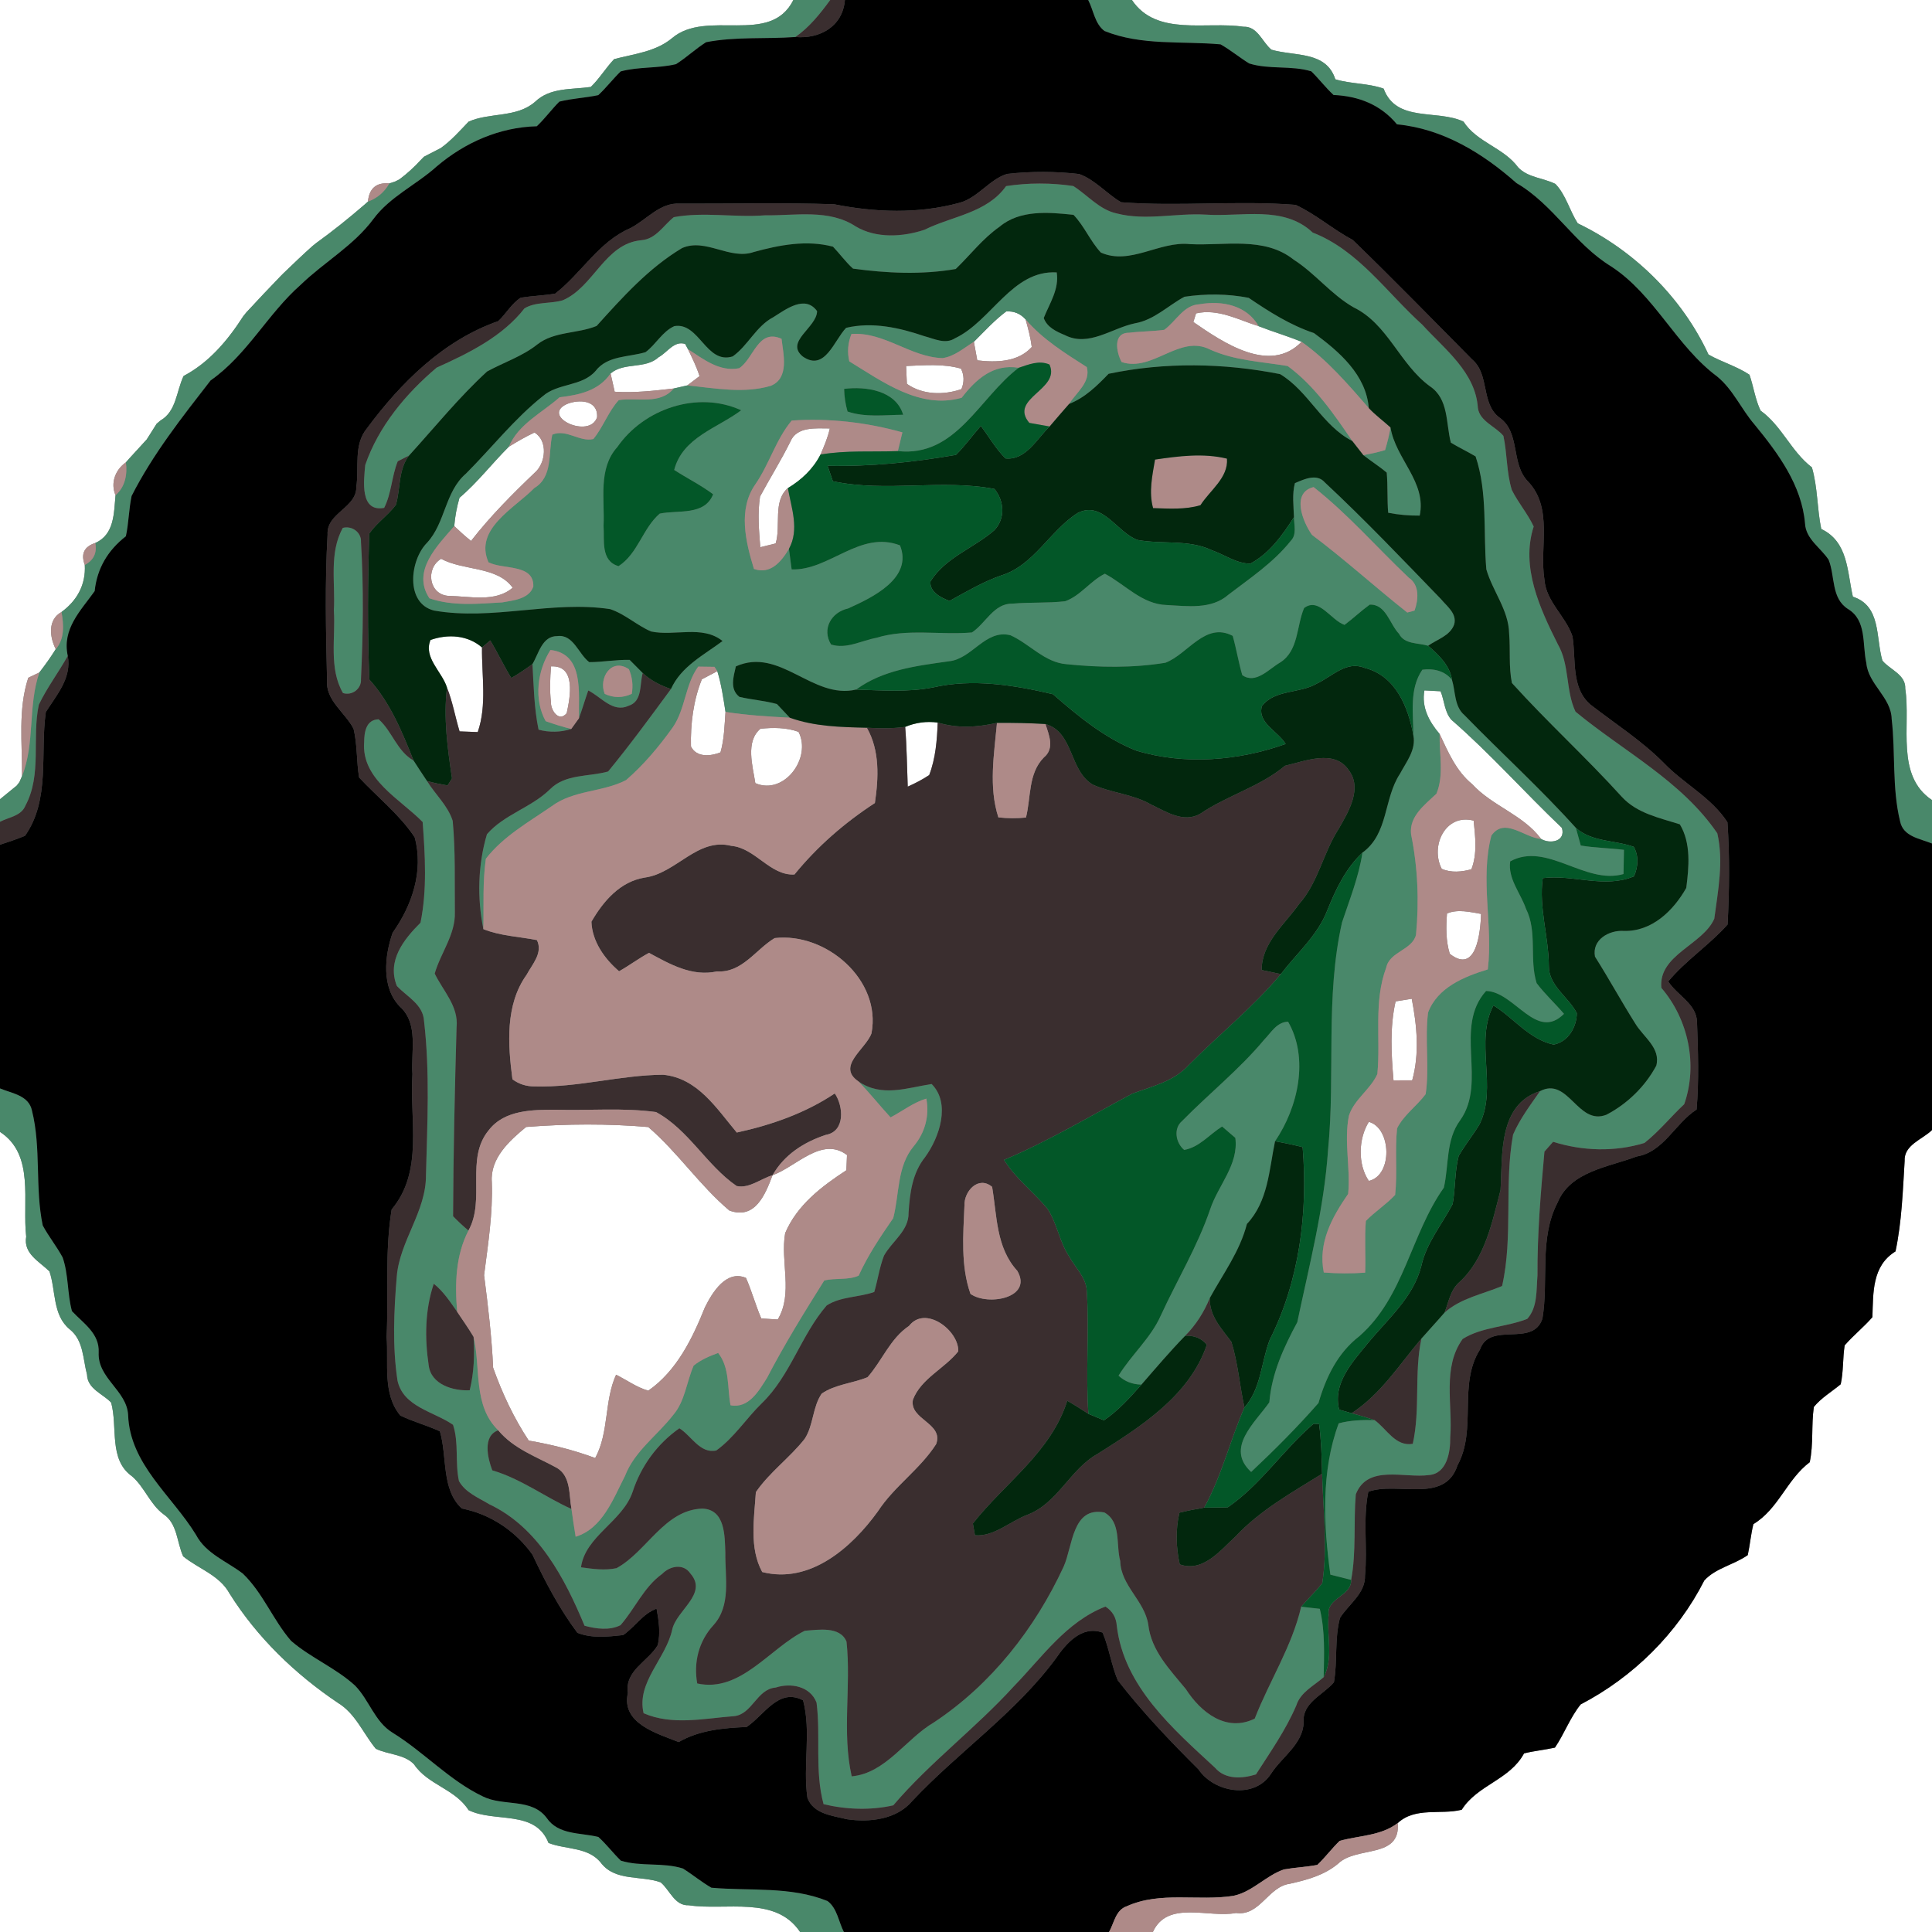 <?xml version="1.0" encoding="UTF-8" ?>
<!DOCTYPE svg PUBLIC "-//W3C//DTD SVG 1.1//EN" "http://www.w3.org/Graphics/SVG/1.1/DTD/svg11.dtd">
<svg width="250pt" height="250pt" viewBox="0 0 250 250" version="1.1" xmlns="http://www.w3.org/2000/svg">
<rect x="0" y="0" width="250" height="250" fill="#808080" stroke="none"/>
<g id="#ffffffff">
<path fill="#ffffff" opacity="1.00" d=" M 0.00 0.00 L 102.66 0.00 C 99.67 6.00 91.45 1.11 86.96 4.94 C 84.82 6.71 82.05 6.97 79.47 7.65 C 78.39 8.79 77.58 10.16 76.45 11.25 C 73.96 11.61 71.19 11.29 69.23 13.18 C 66.83 15.27 63.39 14.52 60.64 15.74 C 59.50 16.93 58.40 18.18 57.05 19.15 C 56.50 19.43 55.41 20.00 54.86 20.28 C 54.75 20.40 54.53 20.62 54.42 20.73 C 53.58 21.65 52.66 22.48 51.67 23.22 C 51.52 23.30 51.23 23.44 51.08 23.51 L 50.38 23.73 C 48.70 23.58 47.77 24.37 47.61 26.09 C 47.50 26.19 47.28 26.39 47.17 26.48 C 45.15 28.22 43.07 29.90 40.90 31.46 C 40.78 31.55 40.55 31.75 40.43 31.84 C 39.16 32.97 37.94 34.15 36.71 35.33 C 36.62 35.43 36.42 35.62 36.32 35.72 C 34.82 37.27 33.34 38.84 31.88 40.42 C 31.78 40.55 31.57 40.80 31.47 40.93 C 29.47 44.04 27.07 46.90 23.76 48.65 C 22.82 50.60 22.84 53.22 20.77 54.41 C 20.65 54.52 20.40 54.72 20.27 54.83 C 19.95 55.34 19.31 56.35 18.99 56.86 C 18.23 57.70 17.47 58.53 16.70 59.36 C 16.60 59.48 16.39 59.71 16.29 59.83 C 14.92 60.78 14.27 62.51 14.95 64.08 C 14.73 66.40 14.82 69.15 12.33 70.26 C 10.89 70.73 10.44 71.67 10.97 73.10 C 11.12 75.64 9.98 77.71 7.96 79.19 C 6.15 80.20 6.42 82.41 7.21 84.00 C 6.56 85.05 5.84 86.05 5.09 87.02 C 4.73 87.19 4.02 87.53 3.66 87.70 C 2.31 91.79 2.89 96.20 2.85 100.43 L 2.52 101.19 C 2.43 101.31 2.26 101.53 2.17 101.65 C 1.63 102.09 0.54 102.98 0.00 103.42 L 0.00 0.00 Z" />
<path fill="#ffffff" opacity="1.00" d=" M 146.47 0.00 L 250.00 0.00 L 250.00 103.53 C 245.26 100.36 247.27 93.91 246.54 89.12 C 246.62 87.28 244.57 86.68 243.58 85.48 C 242.71 82.48 243.43 78.40 239.76 77.21 C 239.01 73.94 239.17 70.12 235.67 68.45 C 235.12 65.82 235.22 63.07 234.46 60.48 C 231.77 58.42 230.57 55.11 227.82 53.14 C 227.12 51.67 226.91 50.02 226.38 48.49 C 224.73 47.39 222.79 46.85 221.08 45.88 C 217.66 38.50 211.47 32.41 204.16 28.90 C 203.10 27.25 202.64 25.23 201.27 23.80 C 199.70 23.02 197.68 22.98 196.44 21.65 C 194.56 19.09 191.13 18.45 189.37 15.73 C 185.92 14.12 180.68 15.89 179.04 11.47 C 177.03 10.75 174.82 10.88 172.79 10.26 C 171.61 6.57 167.52 7.31 164.52 6.43 C 163.32 5.43 162.72 3.37 160.89 3.46 C 156.09 2.73 149.65 4.75 146.47 0.00 Z" />
<path fill="#ffffff" opacity="1.00" d=" M 126.02 44.23 C 127.38 42.88 128.67 41.45 130.21 40.30 C 131.21 40.24 132.04 40.59 132.71 41.33 C 133.04 42.50 133.36 43.69 133.51 44.90 C 131.74 46.87 128.89 46.92 126.46 46.63 C 126.35 46.03 126.13 44.83 126.02 44.23 Z" />
<path fill="#ffffff" opacity="1.00" d=" M 154.77 40.55 C 157.60 39.90 160.25 41.39 162.87 42.21 C 164.70 42.93 166.60 43.48 168.42 44.23 C 164.33 48.47 158.26 44.32 154.42 41.67 C 154.51 41.39 154.68 40.83 154.77 40.55 Z" />
<path fill="#ffffff" opacity="1.00" d=" M 85.23 46.22 C 86.33 45.63 87.24 44.04 88.66 44.51 L 89.02 45.18 C 89.57 46.32 90.14 47.46 90.52 48.67 C 90.12 48.97 89.33 49.57 88.94 49.87 C 88.50 49.97 87.62 50.17 87.18 50.27 C 84.64 50.56 82.09 50.86 79.54 50.69 C 79.40 50.10 79.14 48.92 79.01 48.33 C 80.75 46.83 83.50 47.81 85.23 46.22 Z" />
<path fill="#ffffff" opacity="1.00" d=" M 117.25 47.36 C 119.61 47.27 122.05 47.04 124.35 47.70 C 124.77 48.55 124.79 49.44 124.41 50.35 C 122.12 51.15 119.38 51.11 117.35 49.67 C 117.33 49.09 117.28 47.94 117.25 47.36 Z" />
<path fill="#ffffff" opacity="1.00" d=" M 73.33 52.29 C 74.91 51.64 77.41 51.74 77.26 54.00 C 76.29 56.87 69.91 53.89 73.33 52.29 Z" />
<path fill="#ffffff" opacity="1.00" d=" M 102.27 57.15 C 103.10 55.15 105.61 55.44 107.38 55.44 C 107.12 56.61 106.65 57.73 106.17 58.82 C 105.22 60.69 103.72 62.09 101.95 63.16 C 99.97 64.86 101.08 68.02 100.37 70.32 C 99.87 70.44 98.88 70.69 98.38 70.81 C 98.21 68.63 98.01 66.42 98.35 64.25 C 99.63 61.87 101.07 59.58 102.27 57.15 Z" />
<path fill="#ffffff" opacity="1.00" d=" M 65.85 57.80 C 66.93 57.14 68.02 56.50 69.16 55.97 C 70.93 57.02 70.63 59.93 69.20 61.16 C 66.28 63.95 63.43 66.81 60.95 70.00 C 60.20 69.39 59.48 68.75 58.78 68.08 C 58.88 66.83 59.11 65.61 59.46 64.41 C 61.81 62.42 63.67 59.96 65.85 57.80 Z" />
<path fill="#ffffff" opacity="1.00" d=" M 57.08 72.31 C 60.02 73.89 64.31 73.25 66.34 76.05 C 64.10 77.98 60.79 77.15 58.08 77.11 C 55.49 76.98 55.01 73.55 57.08 72.31 Z" />
<path fill="#ffffff" opacity="1.00" d=" M 55.71 82.81 C 57.96 82.02 60.52 82.17 62.37 83.78 C 62.32 87.42 63.03 91.22 61.82 94.73 C 61.23 94.71 60.05 94.66 59.47 94.64 C 58.90 92.76 58.57 90.80 57.84 88.97 C 57.21 86.92 54.75 85.09 55.71 82.81 Z" />
<path fill="#ffffff" opacity="1.00" d=" M 71.30 86.23 C 74.59 86.05 73.78 90.22 73.33 92.29 C 72.30 93.51 71.25 91.89 71.29 90.85 C 71.12 89.31 71.18 87.76 71.30 86.23 Z" />
<path fill="#ffffff" opacity="1.00" d=" M 90.82 87.90 C 91.32 87.64 92.32 87.11 92.82 86.85 C 93.35 88.56 93.60 90.35 93.88 92.12 C 93.75 93.87 93.72 95.66 93.23 97.36 C 91.95 97.86 90.13 98.05 89.41 96.59 C 89.34 93.65 89.72 90.64 90.82 87.90 Z" />
<path fill="#ffffff" opacity="1.00" d=" M 184.32 89.34 C 184.84 89.36 185.88 89.42 186.41 89.45 C 186.91 90.66 186.91 92.14 187.82 93.15 C 192.85 97.52 197.28 102.54 202.11 107.13 C 202.64 108.90 200.57 109.25 199.42 108.56 C 197.09 105.42 193.10 104.31 190.49 101.46 C 188.43 99.78 187.39 97.32 186.29 94.98 C 184.93 93.38 183.92 91.52 184.32 89.34 Z" />
<path fill="#ffffff" opacity="1.00" d=" M 117.13 94.06 C 118.47 93.50 119.90 93.30 121.34 93.50 C 121.25 95.79 121.07 98.13 120.24 100.29 C 119.36 100.88 118.42 101.36 117.46 101.79 C 117.36 99.21 117.34 96.63 117.13 94.06 Z" />
<path fill="#ffffff" opacity="1.00" d=" M 98.40 94.30 C 100.04 94.13 101.75 94.13 103.33 94.70 C 105.07 98.07 101.46 102.96 97.74 101.34 C 97.40 99.12 96.43 95.96 98.40 94.30 Z" />
<path fill="#ffffff" opacity="1.00" d=" M 186.56 112.43 C 185.04 109.50 187.02 105.23 190.69 106.19 C 190.90 108.27 191.18 110.47 190.40 112.48 C 189.14 112.83 187.79 112.96 186.56 112.43 Z" />
<path fill="#ffffff" opacity="1.00" d=" M 187.24 118.20 C 188.66 117.62 190.20 118.01 191.65 118.26 C 191.57 120.61 191.06 126.15 187.60 123.42 C 187.08 121.74 187.11 119.94 187.24 118.20 Z" />
<path fill="#ffffff" opacity="1.00" d=" M 180.59 129.58 C 181.11 129.49 182.16 129.32 182.68 129.24 C 183.35 132.70 183.70 136.35 182.74 139.79 C 182.13 139.79 180.92 139.80 180.32 139.80 C 180.03 136.41 179.83 132.92 180.59 129.58 Z" />
<path fill="#ffffff" opacity="1.00" d=" M 177.13 145.17 C 180.05 145.95 180.25 152.10 177.13 152.81 C 175.67 150.69 175.77 147.32 177.13 145.17 Z" />
<path fill="#ffffff" opacity="1.00" d=" M 63.64 152.95 C 63.41 149.89 65.92 147.60 68.08 145.83 C 73.32 145.42 78.65 145.39 83.89 145.84 C 87.70 149.11 90.57 153.44 94.38 156.64 C 97.71 157.87 99.03 154.56 99.97 152.07 C 103.00 151.00 106.35 146.99 109.60 149.46 C 109.58 149.95 109.54 150.94 109.52 151.43 C 106.33 153.51 103.13 155.94 101.60 159.57 C 100.95 163.25 102.67 167.37 100.64 170.74 C 100.11 170.70 99.04 170.64 98.51 170.61 C 97.77 168.89 97.28 167.07 96.53 165.36 C 93.98 164.28 92.18 167.23 91.22 169.16 C 89.60 173.20 87.56 177.40 83.89 179.95 C 82.38 179.53 81.11 178.57 79.72 177.89 C 78.17 181.30 78.83 185.32 77.02 188.67 C 74.23 187.63 71.35 186.92 68.42 186.41 C 66.50 183.52 64.97 180.25 63.81 176.98 C 63.63 172.97 63.15 168.99 62.64 165.01 C 63.15 161.00 63.79 157.00 63.64 152.95 Z" />
<path fill="#ffffff" opacity="1.00" d=" M 0.00 146.47 C 4.53 149.41 2.86 155.48 3.39 160.02 C 3.00 162.23 5.08 163.22 6.40 164.52 C 7.25 167.04 6.78 170.19 9.04 172.03 C 10.82 173.46 10.72 175.84 11.26 177.87 C 11.32 179.73 13.27 180.33 14.38 181.49 C 15.26 184.65 14.03 188.87 17.08 191.03 C 18.71 192.43 19.40 194.63 21.14 195.93 C 22.97 197.14 22.87 199.56 23.70 201.39 C 25.68 203.00 28.39 203.82 29.69 206.18 C 33.25 211.87 38.19 216.63 43.74 220.36 C 46.01 221.74 47.00 224.31 48.63 226.29 C 50.22 227.06 52.32 226.98 53.58 228.31 C 55.36 230.97 58.90 231.48 60.63 234.23 C 64.05 235.90 69.26 234.12 70.98 238.48 C 73.28 239.37 76.20 238.96 77.84 241.15 C 79.70 243.45 82.95 242.67 85.48 243.57 C 86.68 244.56 87.28 246.62 89.12 246.54 C 93.91 247.27 100.36 245.25 103.53 250.00 L 0.00 250.00 L 0.00 146.47 Z" />
<path fill="#ffffff" opacity="1.00" d=" M 246.46 150.24 C 246.35 148.14 248.75 147.46 250.00 146.23 L 250.00 250.00 L 149.18 250.00 C 151.07 245.84 156.40 248.22 159.94 247.54 C 163.03 247.98 164.08 244.14 166.89 243.76 C 169.12 243.26 171.36 242.66 173.16 241.15 C 175.56 238.83 181.25 240.57 180.87 235.90 C 183.17 233.79 186.39 234.87 189.15 234.18 C 191.17 230.96 195.36 230.33 197.21 226.89 C 198.52 226.56 199.88 226.44 201.21 226.14 C 202.43 224.34 203.17 222.25 204.54 220.55 C 211.33 217.02 217.07 211.35 220.54 204.51 C 222.01 202.90 224.39 202.48 226.16 201.23 C 226.45 199.90 226.56 198.54 226.89 197.22 C 230.14 195.26 231.21 191.44 234.18 189.21 C 234.68 186.86 234.37 184.43 234.71 182.06 C 235.68 180.87 237.03 180.09 238.19 179.12 C 238.55 177.47 238.44 175.75 238.70 174.09 C 239.82 172.80 241.17 171.73 242.29 170.44 C 242.40 167.27 242.23 163.80 245.28 161.93 C 246.09 158.10 246.22 154.15 246.46 150.24 Z" />
</g>
<g id="#49886aff">
<path fill="#49886a" opacity="1.00" d=" M 102.66 0.00 L 107.43 0.00 C 106.13 1.78 104.74 3.52 102.92 4.79 C 99.08 5.07 95.17 4.72 91.37 5.46 C 90.01 6.32 88.83 7.44 87.48 8.30 C 85.13 8.87 82.66 8.61 80.32 9.24 C 79.31 10.22 78.45 11.35 77.42 12.31 C 75.75 12.67 74.03 12.73 72.38 13.15 C 71.36 14.17 70.51 15.35 69.46 16.34 C 64.65 16.46 60.18 18.43 56.53 21.52 C 53.88 23.92 50.47 25.43 48.31 28.35 C 45.76 31.79 41.95 33.91 38.91 36.85 C 34.63 40.62 31.98 45.92 27.25 49.23 C 23.56 53.98 19.77 58.78 17.03 64.18 C 16.67 65.90 16.66 67.67 16.29 69.39 C 13.97 71.20 12.56 73.53 12.25 76.49 C 10.43 79.04 8.01 81.38 8.77 84.87 C 7.58 87.01 6.09 88.97 5.03 91.18 C 4.10 95.47 5.46 100.21 3.29 104.25 C 2.75 105.60 1.13 105.74 0.00 106.34 L 0.00 103.42 C 0.54 102.98 1.63 102.09 2.17 101.65 C 2.26 101.53 2.43 101.31 2.52 101.19 L 2.85 100.43 C 4.55 96.16 3.59 91.37 5.09 87.02 C 5.84 86.05 6.56 85.05 7.21 84.00 C 8.39 82.66 8.24 80.81 7.96 79.19 C 9.98 77.71 11.12 75.64 10.97 73.10 C 12.12 72.49 12.57 71.55 12.33 70.26 C 14.82 69.15 14.73 66.40 14.95 64.08 C 16.19 63.02 16.50 61.38 16.29 59.83 C 16.39 59.71 16.60 59.48 16.70 59.36 C 17.47 58.53 18.23 57.70 18.99 56.86 C 19.31 56.35 19.95 55.34 20.27 54.83 C 20.40 54.72 20.65 54.52 20.77 54.41 C 22.84 53.22 22.82 50.60 23.76 48.65 C 27.07 46.90 29.47 44.04 31.47 40.93 C 31.57 40.80 31.78 40.55 31.88 40.42 C 33.34 38.84 34.82 37.27 36.32 35.72 C 36.42 35.62 36.62 35.43 36.71 35.33 C 37.94 34.15 39.16 32.97 40.43 31.84 C 40.55 31.75 40.78 31.55 40.90 31.46 C 43.07 29.90 45.15 28.22 47.17 26.48 C 47.28 26.39 47.50 26.19 47.61 26.09 C 48.83 25.64 49.75 24.85 50.38 23.73 L 51.08 23.51 C 51.23 23.44 51.52 23.30 51.67 23.22 C 52.66 22.48 53.58 21.65 54.42 20.73 C 54.53 20.62 54.75 20.40 54.86 20.28 C 55.41 20.00 56.50 19.43 57.05 19.15 C 58.40 18.18 59.50 16.93 60.64 15.74 C 63.39 14.52 66.83 15.27 69.23 13.18 C 71.19 11.29 73.96 11.61 76.45 11.25 C 77.58 10.16 78.39 8.79 79.47 7.65 C 82.05 6.97 84.82 6.71 86.96 4.94 C 91.45 1.11 99.67 6.00 102.66 0.00 Z" />
<path fill="#49886a" opacity="1.00" d=" M 140.81 0.00 L 146.47 0.00 C 149.65 4.75 156.09 2.73 160.89 3.46 C 162.72 3.37 163.32 5.43 164.52 6.43 C 167.52 7.31 171.61 6.57 172.79 10.26 C 174.82 10.88 177.03 10.75 179.04 11.47 C 180.68 15.89 185.92 14.12 189.37 15.73 C 191.13 18.45 194.56 19.09 196.44 21.65 C 197.68 22.98 199.70 23.02 201.27 23.80 C 202.64 25.23 203.10 27.25 204.16 28.90 C 211.47 32.41 217.66 38.50 221.08 45.88 C 222.79 46.85 224.73 47.39 226.38 48.49 C 226.91 50.02 227.12 51.67 227.82 53.14 C 230.57 55.11 231.77 58.42 234.46 60.48 C 235.22 63.07 235.12 65.82 235.67 68.45 C 239.17 70.12 239.01 73.94 239.76 77.21 C 243.43 78.40 242.71 82.48 243.58 85.48 C 244.57 86.68 246.62 87.28 246.54 89.12 C 247.27 93.91 245.26 100.36 250.00 103.53 L 250.00 109.15 C 248.44 108.51 246.27 108.27 245.87 106.28 C 244.81 101.95 245.29 97.43 244.78 93.03 C 244.71 90.21 241.75 88.56 241.50 85.79 C 240.96 83.37 241.58 80.28 239.12 78.80 C 236.94 77.41 237.47 74.58 236.63 72.45 C 235.61 70.88 233.68 69.78 233.57 67.75 C 233.15 62.79 230.09 58.66 227.04 54.94 C 225.32 52.95 224.27 50.42 222.21 48.73 C 216.85 44.74 214.14 38.18 208.49 34.48 C 203.74 31.59 201.03 26.48 196.23 23.69 C 191.85 19.81 186.71 16.66 180.77 16.09 C 178.66 13.55 175.83 12.44 172.56 12.29 C 171.53 11.34 170.68 10.21 169.68 9.23 C 167.07 8.44 164.23 9.03 161.64 8.21 C 160.37 7.43 159.23 6.47 157.94 5.74 C 152.93 5.29 147.70 5.94 142.92 4.01 C 141.66 3.08 141.50 1.32 140.81 0.00 Z" />
<path fill="#49886a" opacity="1.00" d=" M 119.63 29.73 C 123.24 27.94 127.69 27.58 130.19 24.08 C 133.06 23.64 136.01 23.64 138.88 24.07 C 140.76 25.26 142.25 27.13 144.51 27.62 C 148.27 28.59 152.17 27.55 156.00 27.77 C 160.66 28.09 166.09 26.53 169.86 30.09 C 175.79 32.40 179.44 37.87 184.03 42.00 C 186.93 45.19 190.94 48.16 191.24 52.80 C 191.50 54.54 193.51 55.16 194.54 56.40 C 195.04 58.71 194.93 61.13 195.63 63.40 C 196.45 65.05 197.68 66.46 198.46 68.13 C 196.77 73.36 199.25 78.71 201.58 83.36 C 203.13 86.03 202.57 89.34 203.87 92.09 C 210.08 97.22 217.60 101.05 222.22 107.83 C 223.06 111.46 222.31 115.25 221.83 118.88 C 220.36 122.26 214.57 123.55 214.98 127.83 C 218.48 131.91 219.72 137.78 217.94 142.88 C 216.19 144.52 214.67 146.42 212.79 147.90 C 208.94 149.08 204.80 148.95 200.97 147.75 C 200.69 148.07 200.13 148.70 199.85 149.02 C 199.37 154.34 198.92 159.68 198.95 165.03 C 198.79 166.93 198.99 169.14 197.63 170.66 C 194.91 171.74 191.78 171.69 189.27 173.26 C 186.60 176.95 188.00 181.77 187.66 185.99 C 187.69 187.86 187.25 190.68 184.92 190.87 C 181.75 191.32 176.96 189.45 175.44 193.37 C 175.13 197.05 175.52 200.78 174.84 204.44 C 174.17 204.27 172.83 203.93 172.15 203.76 C 171.26 197.33 170.93 190.36 173.23 184.18 C 174.73 183.77 176.31 183.73 177.87 183.76 C 179.44 184.89 180.56 187.21 182.81 186.83 C 183.81 182.36 182.97 177.70 183.93 173.21 C 184.92 172.08 185.95 170.98 186.93 169.84 C 189.04 167.97 191.85 167.47 194.37 166.41 C 195.82 160.01 194.61 153.27 195.79 146.82 C 196.67 144.78 198.02 143.00 199.28 141.19 C 202.96 139.29 204.15 145.69 207.86 144.25 C 210.56 142.85 212.88 140.59 214.32 137.90 C 214.93 135.60 212.63 134.18 211.60 132.44 C 209.80 129.59 208.19 126.63 206.39 123.79 C 205.97 121.59 208.22 120.33 210.13 120.46 C 213.75 120.56 216.53 117.85 218.20 114.90 C 218.55 112.20 218.84 109.10 217.37 106.67 C 214.72 105.82 211.85 105.26 209.88 103.13 C 205.29 98.06 200.23 93.46 195.64 88.38 C 195.21 86.28 195.46 84.10 195.28 81.97 C 195.22 78.94 193.14 76.50 192.33 73.67 C 191.91 68.81 192.52 63.76 190.94 59.06 C 189.89 58.43 188.78 57.91 187.74 57.28 C 187.08 54.75 187.49 51.62 185.01 49.97 C 181.11 47.12 179.59 41.92 175.15 39.77 C 172.26 38.12 170.20 35.39 167.40 33.60 C 163.59 30.56 158.44 31.83 153.96 31.59 C 150.03 31.17 146.24 34.37 142.45 32.68 C 141.07 31.20 140.31 29.25 138.91 27.80 C 135.71 27.46 131.97 27.12 129.33 29.35 C 127.16 30.87 125.56 32.99 123.67 34.81 C 119.31 35.57 114.75 35.36 110.38 34.76 C 109.42 33.90 108.67 32.84 107.79 31.92 C 104.39 31.02 100.85 31.70 97.54 32.61 C 94.44 33.69 91.32 30.76 88.26 32.10 C 83.93 34.69 80.54 38.48 77.20 42.18 C 74.71 43.20 71.72 42.86 69.53 44.57 C 67.58 46.12 65.19 46.89 63.03 48.07 C 59.38 51.42 56.26 55.29 52.93 58.95 C 52.57 59.13 51.84 59.51 51.47 59.69 C 50.68 61.64 50.67 63.83 49.71 65.72 C 46.52 66.31 47.08 62.15 47.26 60.17 C 48.98 55.18 52.51 50.95 56.50 47.57 C 60.65 45.70 65.02 43.56 67.87 39.90 C 69.33 39.02 71.20 39.33 72.81 38.86 C 76.84 37.15 78.25 31.50 83.01 31.08 C 84.89 30.92 85.84 29.17 87.19 28.10 C 91.08 27.38 95.07 28.17 99.00 27.86 C 102.92 27.92 107.28 27.01 110.75 29.31 C 113.38 30.87 116.82 30.67 119.63 29.73 Z" />
<path fill="#49886a" opacity="1.00" d=" M 123.58 43.77 C 128.30 41.54 130.98 34.91 136.74 35.25 C 137.08 37.41 135.82 39.25 135.06 41.15 C 135.49 42.36 136.71 42.91 137.81 43.37 C 140.87 44.93 143.87 42.46 146.84 41.84 C 149.34 41.41 151.12 39.56 153.26 38.40 C 156.01 37.99 158.85 38.00 161.58 38.54 C 164.25 40.35 166.95 42.07 170.03 43.10 C 173.29 45.49 176.77 48.49 177.12 52.80 C 174.44 49.74 171.76 46.58 168.42 44.23 C 166.60 43.48 164.70 42.93 162.87 42.21 C 161.32 39.49 158.12 38.86 155.23 39.37 C 153.15 39.46 152.18 41.59 150.65 42.68 C 149.14 42.89 147.61 42.87 146.09 43.06 C 143.95 43.05 144.47 45.64 145.14 46.85 C 149.19 48.18 152.63 43.21 156.58 45.23 C 159.75 46.66 163.24 46.80 166.62 47.36 C 170.08 49.90 172.60 53.55 174.99 57.07 C 171.07 55.06 169.33 50.62 165.64 48.41 C 158.33 46.97 150.75 46.84 143.45 48.37 C 141.95 49.93 140.40 51.46 138.34 52.27 C 139.26 50.80 141.17 49.45 140.63 47.50 C 137.80 45.69 134.92 43.91 132.71 41.33 C 132.04 40.59 131.21 40.24 130.21 40.30 C 128.67 41.45 127.38 42.88 126.02 44.23 C 124.73 45.02 123.51 46.13 121.96 46.34 C 117.81 46.22 114.41 42.91 110.18 43.22 C 109.71 44.38 109.62 45.56 109.90 46.76 C 114.22 49.40 119.07 53.00 124.44 51.47 C 126.29 49.07 128.53 47.05 131.82 47.59 C 126.71 51.44 123.73 59.20 116.18 58.37 C 116.33 57.76 116.62 56.56 116.77 55.95 C 112.15 54.65 107.24 54.09 102.45 54.42 C 100.42 56.83 99.55 60.05 97.75 62.66 C 95.46 65.92 96.49 70.11 97.56 73.62 C 99.71 74.38 101.11 72.66 102.09 71.02 C 102.17 71.68 102.35 73.01 102.44 73.68 C 107.30 73.86 111.27 68.58 116.46 70.57 C 118.16 74.82 112.88 77.33 109.73 78.74 C 107.57 79.22 106.31 81.40 107.54 83.40 C 109.52 84.03 111.46 82.89 113.38 82.54 C 117.41 81.29 121.65 82.20 125.77 81.84 C 127.56 80.65 128.61 78.05 131.02 78.11 C 133.29 77.91 135.57 78.06 137.83 77.80 C 139.82 77.09 141.08 75.17 142.97 74.24 C 145.61 75.64 147.79 78.20 150.97 78.29 C 153.65 78.43 156.76 78.89 158.96 76.95 C 161.77 74.80 164.78 72.80 167.01 70.00 C 167.84 69.17 167.44 67.95 167.44 66.92 C 167.39 65.46 167.18 63.96 167.56 62.52 C 168.72 62.02 170.39 61.22 171.43 62.42 C 176.62 67.26 181.52 72.41 186.46 77.52 C 187.23 78.46 188.57 79.40 188.17 80.81 C 187.64 82.28 185.96 82.73 184.80 83.56 C 183.53 83.17 181.73 83.40 181.03 82.01 C 179.81 80.75 179.35 78.15 177.24 78.24 C 176.11 79.06 175.10 80.03 173.98 80.86 C 172.21 80.25 170.67 77.22 168.75 78.68 C 167.75 81.02 168.06 84.19 165.66 85.72 C 164.21 86.55 162.49 88.59 160.75 87.36 C 160.26 85.68 159.99 83.96 159.51 82.28 C 155.97 80.41 153.70 84.67 150.80 85.76 C 146.59 86.45 142.27 86.38 138.04 85.95 C 135.17 85.74 133.25 83.32 130.75 82.20 C 127.50 81.39 125.80 85.27 122.79 85.57 C 118.63 86.16 114.29 86.66 110.78 89.23 C 105.12 90.55 100.94 83.67 95.22 86.23 C 94.92 87.57 94.39 89.18 95.69 90.18 C 97.29 90.55 98.94 90.66 100.53 91.10 C 100.95 91.54 101.78 92.43 102.20 92.87 C 99.42 92.72 96.63 92.56 93.88 92.12 C 93.60 90.35 93.35 88.56 92.82 86.85 L 92.45 86.29 C 91.93 86.28 90.88 86.27 90.35 86.26 C 88.65 88.58 88.70 91.75 87.05 94.13 C 85.28 96.60 83.31 98.96 81.01 100.95 C 77.98 102.52 74.21 102.22 71.38 104.33 C 68.40 106.38 65.12 108.22 62.87 111.12 C 62.44 114.13 62.61 117.19 62.55 120.23 C 61.73 116.22 61.84 111.87 63.01 107.95 C 65.19 105.41 68.75 104.50 71.16 102.14 C 73.15 100.12 76.17 100.54 78.69 99.83 C 81.52 96.39 84.18 92.75 86.82 89.16 C 88.15 86.22 91.05 84.78 93.50 82.95 C 90.87 80.84 87.29 82.37 84.24 81.71 C 82.39 80.91 80.88 79.46 78.95 78.82 C 71.37 77.68 63.75 80.33 56.18 79.01 C 52.41 78.09 53.02 72.47 55.27 70.22 C 57.65 67.63 57.56 63.63 60.29 61.29 C 63.62 57.96 66.54 54.20 70.24 51.26 C 72.20 49.55 75.28 50.03 77.05 48.02 C 78.60 45.98 81.31 46.24 83.53 45.57 C 84.88 44.57 85.70 42.90 87.26 42.20 C 90.50 41.66 91.36 47.19 94.81 46.12 C 96.81 44.70 97.84 42.20 100.09 41.03 C 101.70 40.02 104.18 38.11 105.73 40.26 C 105.70 42.40 101.51 44.21 103.89 46.14 C 106.75 48.12 107.93 44.03 109.49 42.42 C 112.88 41.62 116.39 42.40 119.61 43.50 C 120.89 43.83 122.31 44.59 123.58 43.77 M 85.23 46.22 C 83.50 47.81 80.75 46.83 79.01 48.33 C 77.45 50.58 74.97 51.10 72.41 51.41 C 70.14 53.42 67.07 54.88 65.85 57.80 C 63.67 59.96 61.81 62.42 59.46 64.41 C 59.11 65.61 58.88 66.83 58.78 68.08 C 56.61 70.60 53.23 73.90 55.57 77.42 C 58.57 78.46 61.86 78.13 64.97 77.95 C 66.40 77.70 68.48 77.51 69.01 75.90 C 69.12 72.93 65.09 73.74 63.21 72.76 C 61.30 68.44 66.62 65.75 69.14 63.15 C 71.58 61.70 70.92 58.61 71.47 56.24 C 73.31 55.47 74.99 57.23 76.78 56.81 C 78.06 55.25 78.71 53.26 80.07 51.77 C 82.47 51.41 85.40 52.41 87.18 50.27 C 87.62 50.17 88.50 49.97 88.94 49.87 C 92.50 50.23 96.26 50.96 99.75 49.92 C 102.17 48.91 101.36 45.84 101.13 43.84 C 98.07 42.48 97.57 46.38 95.65 47.65 C 93.11 48.15 91.01 46.47 89.02 45.18 L 88.66 44.51 C 87.24 44.04 86.33 45.63 85.23 46.22 M 109.23 50.32 C 109.25 51.32 109.40 52.30 109.67 53.25 C 111.97 54.04 114.48 53.69 116.87 53.67 C 115.93 50.52 112.05 49.97 109.23 50.32 M 79.88 57.85 C 77.36 60.64 78.27 64.63 78.10 68.04 C 78.23 69.90 77.70 72.59 80.04 73.26 C 82.56 71.63 83.16 68.35 85.37 66.46 C 87.74 65.96 91.16 66.77 92.28 63.96 C 90.69 62.77 88.90 61.89 87.24 60.81 C 88.33 56.59 92.84 55.40 95.91 53.09 C 90.31 50.52 83.33 52.86 79.88 57.85 M 169.77 69.21 C 174.01 72.39 177.94 75.97 182.10 79.26 L 183.04 79.01 C 183.54 77.61 183.72 75.72 182.30 74.76 C 178.19 70.87 174.44 66.54 169.98 63.03 C 167.05 63.75 168.58 67.54 169.77 69.21 Z" />
<path fill="#49886a" opacity="1.00" d=" M 179.93 55.31 C 180.60 59.40 184.63 62.38 183.71 66.72 C 182.34 66.73 180.97 66.62 179.63 66.35 C 179.48 64.62 179.60 62.88 179.44 61.16 C 178.47 60.33 177.40 59.67 176.41 58.89 C 177.36 58.73 178.30 58.52 179.23 58.24 C 179.52 57.28 179.76 56.30 179.93 55.31 Z" />
<path fill="#49886a" opacity="1.00" d=" M 44.36 68.31 C 45.52 67.99 46.78 68.87 46.71 70.12 C 47.07 76.03 46.99 81.97 46.71 87.88 C 46.80 89.13 45.55 90.06 44.38 89.68 C 42.52 86.45 43.44 82.54 43.20 79.00 C 43.41 75.45 42.55 71.56 44.36 68.31 Z" />
<path fill="#49886a" opacity="1.00" d=" M 68.90 85.93 C 69.71 84.58 70.14 82.29 72.12 82.31 C 74.21 82.05 74.84 84.62 76.25 85.68 C 78.00 85.68 79.73 85.34 81.48 85.39 C 81.91 85.81 82.75 86.67 83.17 87.09 C 82.74 88.57 83.17 90.79 81.30 91.34 C 79.29 92.26 77.76 90.15 76.12 89.35 C 75.70 90.54 75.35 91.75 74.92 92.93 C 74.83 89.75 75.63 84.60 71.23 84.11 C 69.53 86.77 69.05 90.50 70.61 93.32 C 71.69 93.71 72.79 94.04 73.91 94.33 C 72.54 94.77 71.07 94.79 69.69 94.42 C 69.11 91.63 69.06 88.77 68.90 85.93 M 78.25 89.79 C 79.42 90.33 80.58 90.33 81.75 89.78 C 81.94 88.68 81.82 87.62 81.38 86.60 C 79.14 85.06 77.41 87.70 78.25 89.79 Z" />
<path fill="#49886a" opacity="1.00" d=" M 184.05 86.66 C 185.48 86.47 186.97 86.79 187.89 87.99 C 188.36 89.52 188.17 91.41 189.50 92.54 C 194.27 97.44 199.35 102.05 203.92 107.13 C 204.08 107.70 204.40 108.84 204.55 109.41 C 206.40 109.72 208.28 109.74 210.14 109.97 C 210.13 110.75 210.10 112.32 210.08 113.10 C 205.10 114.53 200.16 108.87 195.42 111.46 C 195.09 113.69 196.77 115.58 197.46 117.59 C 198.97 120.59 197.86 124.11 198.84 127.22 C 199.91 128.64 201.23 129.84 202.38 131.19 C 198.79 134.79 196.00 128.32 192.30 128.23 C 188.07 132.91 192.47 139.97 188.96 144.94 C 187.06 147.49 187.51 150.76 186.83 153.69 C 182.54 159.74 181.70 167.82 175.90 172.90 C 173.08 175.08 171.58 178.21 170.61 181.55 C 167.88 184.67 164.92 187.63 161.90 190.47 C 158.50 187.36 162.43 184.07 164.25 181.46 C 164.56 177.70 166.11 174.36 167.87 171.09 C 169.42 163.71 171.34 156.36 171.85 148.80 C 172.81 139.01 171.47 129.02 173.66 119.35 C 174.65 116.37 175.83 113.45 176.30 110.33 C 179.70 107.86 179.02 103.35 181.16 100.12 C 181.98 98.57 183.25 97.05 182.89 95.17 C 182.89 92.32 182.33 89.17 184.05 86.66 M 184.32 89.34 C 183.92 91.52 184.93 93.38 186.29 94.98 C 186.23 97.53 186.87 100.30 185.88 102.70 C 184.39 104.13 182.34 105.60 182.59 107.94 C 183.46 112.22 183.65 116.62 183.23 120.97 C 182.73 122.96 179.82 123.12 179.38 125.20 C 177.72 129.63 178.67 134.40 178.23 138.98 C 177.33 140.99 175.23 142.25 174.55 144.37 C 173.88 147.72 174.78 151.13 174.45 154.49 C 172.36 157.52 170.53 160.82 171.30 164.66 C 173.08 164.80 174.87 164.81 176.65 164.68 C 176.74 162.45 176.55 160.22 176.74 157.99 C 177.92 156.78 179.37 155.86 180.53 154.62 C 180.84 151.76 180.48 148.87 180.78 146.01 C 181.65 144.26 183.33 143.13 184.48 141.58 C 184.99 138.08 184.35 134.53 184.79 131.02 C 186.02 127.77 189.45 126.38 192.52 125.44 C 193.22 119.67 191.49 113.86 192.98 108.13 C 194.69 105.67 197.27 108.42 199.42 108.56 C 200.57 109.25 202.64 108.90 202.11 107.13 C 197.28 102.54 192.85 97.52 187.82 93.15 C 186.91 92.14 186.91 90.66 186.41 89.45 C 185.88 89.42 184.84 89.36 184.32 89.34 Z" />
<path fill="#49886a" opacity="1.00" d=" M 47.12 96.04 C 47.13 94.73 47.37 93.11 49.00 93.08 C 50.74 94.60 51.36 97.20 53.52 98.42 C 54.09 99.31 54.67 100.19 55.26 101.07 C 56.32 102.80 57.96 104.25 58.58 106.22 C 58.95 110.14 58.82 114.09 58.86 118.03 C 58.95 120.93 57.02 123.30 56.25 125.98 C 57.34 128.23 59.36 130.22 59.08 132.92 C 58.85 141.07 58.66 149.24 58.63 157.38 C 59.26 158.03 59.92 158.65 60.62 159.23 C 58.94 162.48 58.85 166.18 59.16 169.75 C 58.25 168.46 57.38 167.11 56.13 166.12 C 54.99 169.49 54.95 173.16 55.47 176.65 C 55.76 179.16 58.63 180.00 60.78 179.90 C 61.34 177.63 61.42 175.29 61.28 172.98 C 62.24 177.05 61.18 181.87 64.47 185.08 C 62.41 185.81 63.11 188.70 63.70 190.26 C 67.41 191.35 70.47 193.69 73.95 195.26 C 74.11 196.45 74.29 197.65 74.49 198.85 C 77.97 197.79 79.36 193.92 80.88 190.97 C 82.12 187.76 85.05 185.75 87.10 183.11 C 88.65 181.31 88.83 178.82 89.76 176.71 C 90.69 175.95 91.81 175.48 92.93 175.07 C 94.45 176.99 94.10 179.57 94.53 181.84 C 96.89 182.29 98.19 179.98 99.25 178.30 C 101.50 173.97 104.08 169.80 106.66 165.69 C 108.12 165.34 109.73 165.68 111.11 165.07 C 112.31 162.42 113.93 160.02 115.58 157.63 C 116.40 154.50 116.04 150.93 118.25 148.30 C 119.70 146.56 120.28 144.39 119.87 142.16 C 118.18 142.66 116.79 143.78 115.24 144.59 C 113.83 143.06 112.54 141.43 111.09 139.94 C 114.10 142.01 117.35 140.77 120.55 140.27 C 123.06 142.77 121.57 147.17 119.71 149.73 C 118.06 151.78 117.73 154.38 117.57 156.92 C 117.63 159.25 115.43 160.61 114.39 162.48 C 113.80 164.00 113.59 165.62 113.13 167.18 C 111.12 167.90 108.78 167.75 106.97 168.93 C 103.63 172.80 102.28 178.01 98.57 181.59 C 96.55 183.56 94.99 186.04 92.69 187.69 C 90.58 188.15 89.47 185.78 87.91 184.82 C 85.04 186.84 82.94 189.72 81.86 193.05 C 80.56 196.89 75.74 198.76 75.18 202.81 C 76.70 203.02 78.26 203.24 79.78 202.92 C 83.71 200.77 85.96 195.39 90.87 195.21 C 93.86 195.31 93.78 198.76 93.86 200.94 C 93.81 204.09 94.65 207.77 92.29 210.33 C 90.42 212.38 89.73 215.11 90.22 217.84 C 95.84 219.07 99.61 213.24 104.14 211.02 C 105.88 210.89 108.72 210.40 109.54 212.43 C 110.16 218.22 108.92 224.12 110.21 229.86 C 114.63 229.45 117.21 225.00 120.86 222.87 C 128.29 217.94 133.92 210.74 137.64 202.71 C 138.82 200.07 138.73 194.92 142.90 195.71 C 145.13 196.95 144.38 199.90 144.96 202.00 C 145.03 205.19 148.13 207.15 148.59 210.24 C 148.98 213.63 151.40 216.06 153.45 218.57 C 155.37 221.56 158.66 224.20 162.36 222.39 C 164.26 217.51 167.18 213.06 168.37 207.91 C 168.98 207.98 170.18 208.11 170.78 208.18 C 171.48 211.07 171.34 214.08 171.28 217.03 C 170.01 218.15 168.29 218.96 167.74 220.69 C 166.38 223.87 164.38 226.71 162.52 229.61 C 160.73 230.17 158.55 230.30 157.22 228.74 C 151.77 223.70 145.42 218.21 144.51 210.37 C 144.43 209.29 143.94 208.46 143.04 207.89 C 137.96 209.87 134.84 214.46 131.18 218.22 C 126.26 223.63 120.35 228.03 115.59 233.61 C 112.64 234.28 109.50 234.16 106.57 233.46 C 105.40 229.17 106.22 224.68 105.66 220.32 C 104.85 218.19 102.34 217.73 100.37 218.37 C 97.93 218.56 97.34 221.84 94.99 222.07 C 91.12 222.36 86.99 223.31 83.28 221.69 C 82.33 217.69 86.17 214.63 86.98 210.88 C 87.52 208.36 91.64 206.25 89.35 203.63 C 88.44 202.26 86.67 202.64 85.69 203.66 C 83.31 205.36 82.17 208.16 80.29 210.30 C 78.86 211.02 77.12 210.77 75.64 210.37 C 73.08 204.22 69.65 197.65 63.33 194.66 C 61.92 193.81 60.23 193.15 59.39 191.65 C 58.86 189.25 59.40 186.70 58.62 184.37 C 56.13 182.64 52.21 182.08 51.44 178.67 C 50.76 174.22 50.97 169.66 51.34 165.19 C 51.72 160.55 55.16 156.77 55.12 152.04 C 55.29 145.41 55.64 138.72 54.87 132.12 C 54.75 129.96 52.66 128.98 51.35 127.58 C 50.05 124.32 52.24 121.56 54.41 119.40 C 55.28 115.15 55.01 110.68 54.69 106.37 C 51.76 103.37 46.76 100.86 47.12 96.04 Z" />
<path fill="#49886a" opacity="1.00" d=" M 163.58 134.54 C 164.48 133.62 165.22 132.24 166.68 132.21 C 169.40 136.95 167.98 143.28 164.99 147.68 C 164.21 151.41 164.11 155.43 161.35 158.38 C 160.44 161.92 158.28 164.81 156.55 167.96 C 155.81 169.78 154.75 171.45 153.37 172.84 C 151.39 174.87 149.56 177.03 147.70 179.17 C 146.51 179.14 145.53 178.75 144.74 178.01 C 146.40 175.30 148.90 173.17 150.21 170.22 C 152.32 165.63 154.96 161.28 156.60 156.47 C 157.62 153.38 160.31 150.70 159.85 147.24 C 159.43 146.87 158.57 146.14 158.14 145.77 C 156.51 146.78 155.20 148.46 153.23 148.80 C 152.15 147.90 151.80 146.04 152.96 145.06 C 156.45 141.50 160.38 138.38 163.58 134.54 Z" />
<path fill="#49886a" opacity="1.00" d=" M 0.00 140.84 C 1.55 141.49 3.73 141.73 4.14 143.72 C 5.35 148.57 4.51 153.69 5.53 158.57 C 6.30 160.01 7.34 161.28 8.11 162.72 C 8.88 164.95 8.70 167.39 9.31 169.66 C 10.80 171.25 12.89 172.54 12.77 175.01 C 12.61 178.36 16.40 179.91 16.58 183.09 C 16.80 189.48 22.27 193.54 25.36 198.60 C 26.65 201.05 29.33 202.02 31.42 203.62 C 34.03 206.12 35.32 209.62 37.67 212.33 C 40.22 214.53 43.43 215.82 45.93 218.10 C 47.77 219.96 48.48 222.79 50.80 224.21 C 54.87 226.72 58.14 230.38 62.49 232.46 C 65.11 233.77 68.76 232.63 70.72 235.21 C 72.24 237.47 75.09 237.12 77.43 237.70 C 78.48 238.65 79.33 239.79 80.34 240.77 C 82.94 241.57 85.77 240.96 88.36 241.78 C 89.62 242.56 90.76 243.53 92.06 244.27 C 97.07 244.71 102.30 244.06 107.08 245.99 C 108.34 246.92 108.51 248.68 109.20 250.00 L 103.53 250.00 C 100.36 245.25 93.91 247.27 89.12 246.54 C 87.28 246.62 86.68 244.56 85.48 243.57 C 82.95 242.67 79.70 243.45 77.84 241.15 C 76.20 238.96 73.28 239.37 70.98 238.48 C 69.26 234.12 64.05 235.90 60.63 234.23 C 58.90 231.48 55.36 230.97 53.58 228.31 C 52.32 226.98 50.22 227.06 48.63 226.29 C 47.00 224.31 46.01 221.74 43.74 220.36 C 38.19 216.63 33.25 211.87 29.69 206.18 C 28.39 203.82 25.68 203.00 23.70 201.39 C 22.87 199.56 22.97 197.14 21.14 195.93 C 19.40 194.63 18.71 192.43 17.08 191.03 C 14.03 188.87 15.26 184.65 14.38 181.49 C 13.27 180.33 11.32 179.73 11.26 177.87 C 10.72 175.84 10.82 173.46 9.04 172.03 C 6.78 170.19 7.25 167.04 6.40 164.52 C 5.08 163.22 3.00 162.23 3.39 160.02 C 2.86 155.48 4.53 149.41 0.00 146.47 L 0.00 140.84 Z" />
</g>
<g id="#3a2e2fff">
<path fill="#3a2e2f" opacity="1.00" d=" M 107.43 0.00 L 109.33 0.00 C 109.05 3.41 106.11 5.06 102.92 4.79 C 104.74 3.52 106.13 1.78 107.43 0.00 Z" />
<path fill="#3a2e2f" opacity="1.00" d=" M 130.33 22.50 C 133.42 22.16 136.56 22.16 139.65 22.52 C 141.72 23.27 143.19 25.07 145.07 26.17 C 152.57 26.75 160.14 25.91 167.65 26.51 C 170.26 27.71 172.47 29.69 175.03 31.04 C 180.27 36.10 185.36 41.33 190.49 46.51 C 192.77 48.42 191.61 52.18 193.99 54.01 C 196.79 55.93 195.45 59.94 197.70 62.28 C 201.03 65.75 199.17 70.76 199.85 75.01 C 200.07 77.89 202.63 79.75 203.48 82.36 C 203.96 85.33 203.26 89.00 205.82 91.19 C 209.01 93.66 212.44 95.85 215.29 98.72 C 217.89 101.44 221.45 103.18 223.53 106.40 C 223.83 110.79 223.78 115.23 223.55 119.63 C 221.19 122.29 218.14 124.26 215.87 127.00 C 217.01 128.78 219.47 129.86 219.59 132.17 C 219.73 135.96 219.86 139.78 219.54 143.57 C 216.73 145.37 215.30 149.07 211.78 149.65 C 208.15 151.03 203.22 151.55 201.55 155.61 C 199.13 160.27 200.42 165.65 199.59 170.63 C 198.34 174.40 192.79 170.94 191.51 174.62 C 188.64 179.17 191.16 184.92 188.60 189.61 C 186.96 194.65 180.78 191.67 177.06 193.03 C 176.33 196.59 176.98 200.25 176.63 203.85 C 176.71 206.19 174.52 207.56 173.39 209.37 C 172.67 212.07 173.09 214.93 172.61 217.68 C 171.19 219.36 168.46 220.31 168.69 222.92 C 168.57 225.71 165.88 227.34 164.47 229.52 C 162.32 232.88 157.09 231.95 155.08 228.95 C 151.40 225.29 147.82 221.53 144.64 217.43 C 143.80 215.43 143.52 213.25 142.68 211.26 C 139.98 210.28 137.95 212.67 136.60 214.64 C 131.37 221.71 124.01 226.69 118.04 233.05 C 116.04 235.44 112.53 235.84 109.61 235.41 C 107.74 234.95 105.22 234.73 104.48 232.62 C 103.87 228.44 105.00 224.12 103.92 220.02 C 100.73 218.35 98.88 221.97 96.61 223.47 C 93.56 223.61 90.52 223.87 87.82 225.42 C 85.01 224.30 80.35 223.01 81.25 219.06 C 80.82 216.15 83.88 214.99 85.12 212.87 C 85.48 211.31 85.25 209.70 84.96 208.16 C 83.19 208.79 82.15 210.54 80.63 211.58 C 78.68 211.79 76.56 212.03 74.71 211.28 C 72.38 208.15 70.55 204.69 68.90 201.17 C 66.73 198.12 63.46 195.92 59.76 195.20 C 57.08 192.74 57.89 188.45 56.92 185.21 C 55.25 184.44 53.46 183.97 51.80 183.17 C 49.47 180.36 50.29 176.37 50.03 173.00 C 50.28 167.51 49.79 161.92 50.68 156.50 C 54.84 151.55 52.98 144.91 53.37 139.00 C 53.15 136.06 54.21 132.48 51.73 130.24 C 49.34 127.77 49.76 123.67 50.81 120.69 C 53.33 117.15 54.84 112.68 53.66 108.35 C 51.70 105.39 48.87 103.18 46.47 100.61 C 46.12 98.52 46.25 96.37 45.75 94.30 C 44.65 92.16 42.09 90.64 42.32 87.96 C 42.17 81.70 42.03 75.42 42.39 69.17 C 42.22 66.37 46.17 65.72 46.11 62.99 C 46.48 60.49 45.73 57.56 47.47 55.45 C 51.86 49.52 57.38 44.03 64.48 41.55 C 65.50 40.59 66.19 39.28 67.39 38.52 C 68.86 38.29 70.36 38.24 71.83 38.00 C 75.24 35.37 77.46 31.29 81.53 29.54 C 83.68 28.45 85.39 26.16 88.03 26.35 C 94.66 26.37 101.31 26.21 107.93 26.43 C 113.25 27.49 118.81 27.69 124.09 26.26 C 126.52 25.64 127.98 23.23 130.33 22.50 M 119.63 29.73 C 116.82 30.67 113.38 30.87 110.75 29.31 C 107.28 27.01 102.92 27.92 99.00 27.86 C 95.07 28.17 91.08 27.38 87.19 28.10 C 85.84 29.17 84.89 30.92 83.01 31.08 C 78.25 31.50 76.84 37.15 72.81 38.86 C 71.20 39.33 69.33 39.02 67.87 39.90 C 65.02 43.56 60.65 45.70 56.50 47.57 C 52.51 50.95 48.98 55.18 47.26 60.17 C 47.08 62.15 46.52 66.31 49.71 65.72 C 50.67 63.83 50.68 61.64 51.47 59.69 C 51.84 59.51 52.57 59.13 52.93 58.95 C 51.52 60.77 51.84 63.22 51.23 65.33 C 50.21 66.69 48.75 67.65 47.78 69.05 C 47.59 75.33 47.53 81.66 47.80 87.94 C 50.52 90.96 52.03 94.70 53.52 98.42 C 51.36 97.20 50.74 94.60 49.00 93.08 C 47.37 93.11 47.13 94.73 47.12 96.04 C 46.76 100.86 51.76 103.37 54.69 106.37 C 55.01 110.68 55.28 115.15 54.41 119.40 C 52.24 121.56 50.05 124.32 51.35 127.58 C 52.66 128.98 54.75 129.96 54.87 132.12 C 55.64 138.72 55.29 145.41 55.12 152.04 C 55.16 156.77 51.72 160.55 51.34 165.19 C 50.97 169.66 50.76 174.22 51.44 178.67 C 52.21 182.08 56.13 182.64 58.62 184.37 C 59.40 186.70 58.86 189.25 59.39 191.65 C 60.23 193.15 61.92 193.81 63.33 194.66 C 69.65 197.65 73.08 204.22 75.64 210.37 C 77.12 210.77 78.86 211.02 80.29 210.30 C 82.17 208.16 83.31 205.36 85.69 203.66 C 86.67 202.64 88.44 202.26 89.35 203.63 C 91.64 206.25 87.52 208.36 86.98 210.88 C 86.17 214.63 82.33 217.69 83.28 221.69 C 86.99 223.31 91.12 222.36 94.99 222.07 C 97.34 221.84 97.93 218.56 100.37 218.37 C 102.34 217.73 104.85 218.19 105.66 220.32 C 106.22 224.68 105.40 229.17 106.57 233.46 C 109.50 234.16 112.64 234.28 115.59 233.61 C 120.35 228.03 126.26 223.63 131.18 218.22 C 134.84 214.46 137.96 209.87 143.04 207.89 C 143.94 208.46 144.43 209.29 144.51 210.37 C 145.42 218.21 151.77 223.70 157.22 228.74 C 158.55 230.30 160.73 230.17 162.52 229.61 C 164.38 226.71 166.38 223.87 167.74 220.69 C 168.29 218.96 170.01 218.15 171.28 217.03 C 172.59 214.55 171.64 211.62 171.93 208.95 C 171.63 206.76 174.90 206.55 174.84 204.44 C 175.52 200.78 175.13 197.05 175.44 193.37 C 176.96 189.45 181.75 191.32 184.92 190.87 C 187.25 190.68 187.69 187.86 187.66 185.99 C 188.00 181.77 186.60 176.95 189.27 173.26 C 191.78 171.69 194.91 171.74 197.63 170.66 C 198.99 169.14 198.79 166.93 198.95 165.03 C 198.92 159.68 199.37 154.34 199.85 149.02 C 200.13 148.70 200.69 148.07 200.97 147.75 C 204.80 148.95 208.94 149.08 212.79 147.90 C 214.67 146.42 216.19 144.52 217.94 142.88 C 219.72 137.78 218.48 131.91 214.98 127.83 C 214.57 123.55 220.36 122.26 221.83 118.88 C 222.31 115.25 223.06 111.46 222.22 107.83 C 217.60 101.05 210.08 97.22 203.87 92.09 C 202.57 89.34 203.13 86.03 201.58 83.36 C 199.25 78.71 196.77 73.36 198.46 68.13 C 197.68 66.46 196.45 65.05 195.63 63.40 C 194.93 61.13 195.04 58.71 194.54 56.40 C 193.51 55.16 191.50 54.54 191.24 52.80 C 190.94 48.16 186.93 45.19 184.03 42.00 C 179.44 37.87 175.79 32.40 169.86 30.09 C 166.09 26.53 160.66 28.09 156.00 27.77 C 152.17 27.55 148.27 28.59 144.51 27.62 C 142.25 27.13 140.76 25.26 138.88 24.07 C 136.01 23.64 133.06 23.64 130.19 24.08 C 127.69 27.58 123.24 27.94 119.63 29.73 M 44.36 68.31 C 42.55 71.56 43.41 75.45 43.20 79.00 C 43.44 82.54 42.52 86.45 44.38 89.68 C 45.55 90.06 46.80 89.13 46.71 87.88 C 46.99 81.97 47.07 76.03 46.71 70.12 C 46.78 68.87 45.52 67.99 44.36 68.31 Z" />
<path fill="#3a2e2f" opacity="1.00" d=" M 63.44 82.87 C 64.40 84.46 65.19 86.15 66.16 87.73 C 67.12 87.20 68.01 86.57 68.90 85.93 C 69.06 88.77 69.11 91.63 69.69 94.42 C 71.07 94.79 72.54 94.77 73.91 94.33 C 74.16 93.98 74.67 93.28 74.92 92.93 C 75.35 91.75 75.70 90.54 76.12 89.35 C 77.76 90.15 79.29 92.26 81.30 91.34 C 83.17 90.79 82.74 88.57 83.17 87.09 C 84.21 88.07 85.49 88.70 86.82 89.16 C 84.18 92.75 81.52 96.39 78.69 99.83 C 76.17 100.54 73.15 100.12 71.16 102.14 C 68.75 104.50 65.19 105.41 63.01 107.95 C 61.84 111.87 61.73 116.22 62.55 120.23 C 64.76 121.12 67.17 121.19 69.48 121.65 C 70.28 123.31 68.88 124.76 68.14 126.14 C 65.36 130.01 65.72 135.17 66.31 139.66 C 67.16 140.29 68.12 140.59 69.18 140.58 C 74.77 140.75 80.24 139.11 85.80 139.07 C 90.27 139.49 92.73 143.44 95.34 146.55 C 99.80 145.58 104.20 144.05 108.02 141.49 C 109.15 143.13 109.40 146.41 106.87 146.85 C 104.02 147.79 101.48 149.41 99.97 152.07 C 98.45 152.52 96.93 153.83 95.32 153.47 C 91.41 150.78 89.12 146.19 84.89 143.90 C 80.62 143.32 76.28 143.72 71.98 143.60 C 68.94 143.60 65.29 143.59 63.24 146.25 C 60.18 149.95 62.86 155.20 60.62 159.23 C 59.92 158.65 59.26 158.03 58.63 157.38 C 58.66 149.24 58.85 141.07 59.08 132.92 C 59.36 130.22 57.34 128.23 56.25 125.98 C 57.02 123.30 58.95 120.93 58.86 118.03 C 58.82 114.09 58.95 110.14 58.58 106.22 C 57.96 104.25 56.32 102.80 55.26 101.07 C 56.14 101.30 57.02 101.49 57.92 101.63 C 58.06 101.40 58.35 100.95 58.49 100.72 C 57.91 96.82 57.37 92.91 57.84 88.97 C 58.57 90.80 58.90 92.76 59.47 94.64 C 60.05 94.66 61.23 94.71 61.82 94.73 C 63.03 91.22 62.32 87.42 62.37 83.78 C 62.64 83.55 63.17 83.10 63.44 82.87 Z" />
<path fill="#3a2e2f" opacity="1.00" d=" M 5.03 91.18 C 6.09 88.97 7.58 87.01 8.77 84.87 C 9.29 87.75 7.34 89.90 5.93 92.14 C 5.17 97.45 6.54 103.48 3.23 108.16 C 2.17 108.58 1.09 108.96 0.00 109.30 L 0.00 106.34 C 1.13 105.74 2.75 105.60 3.29 104.25 C 5.46 100.21 4.10 95.47 5.03 91.18 Z" />
<path fill="#3a2e2f" opacity="1.00" d=" M 121.34 93.50 C 123.94 94.27 126.40 94.12 129.01 93.54 C 128.64 97.58 127.91 101.83 129.19 105.77 C 130.37 105.90 131.57 105.91 132.76 105.79 C 133.42 103.17 133.03 100.09 135.07 98.02 C 136.50 96.85 135.74 95.11 135.28 93.69 C 138.96 94.73 138.33 99.71 141.40 101.53 C 143.81 102.61 146.56 102.75 148.88 104.07 C 150.83 105.00 153.18 106.57 155.34 105.28 C 158.83 102.91 163.01 101.82 166.28 99.09 C 168.83 98.50 172.63 96.92 174.48 99.60 C 176.35 101.97 174.51 105.01 173.25 107.21 C 171.22 110.33 170.59 114.20 168.07 117.02 C 166.21 119.65 163.25 122.02 163.26 125.52 C 163.88 125.65 165.12 125.92 165.74 126.05 C 162.15 130.33 157.76 133.85 153.83 137.81 C 151.91 139.94 149.10 140.56 146.53 141.51 C 141.03 144.44 135.67 147.67 129.92 150.09 C 131.42 152.50 133.73 154.22 135.53 156.39 C 136.80 158.30 137.09 160.71 138.37 162.62 C 139.17 164.07 140.56 165.32 140.63 167.06 C 140.97 172.35 140.46 177.66 140.84 182.95 C 139.93 182.38 139.03 181.78 138.10 181.26 C 136.00 187.93 130.03 191.88 125.89 197.14 C 125.96 197.52 126.09 198.28 126.16 198.66 C 128.58 198.88 130.70 196.86 132.92 196.02 C 136.90 194.52 138.45 190.11 142.06 188.11 C 147.66 184.57 153.93 180.60 156.16 174.02 C 155.51 173.19 154.58 172.80 153.37 172.84 C 154.75 171.45 155.81 169.78 156.55 167.96 C 156.47 170.28 158.06 171.91 159.34 173.63 C 160.20 176.39 160.41 179.30 161.03 182.12 C 159.16 186.40 158.10 190.97 155.82 195.09 C 154.75 195.27 153.68 195.48 152.62 195.74 C 152.10 197.93 152.17 200.23 152.66 202.43 C 155.66 203.50 157.88 200.64 159.84 198.86 C 163.03 195.43 167.15 193.15 171.08 190.70 C 171.21 195.42 171.82 200.19 171.10 204.88 C 170.25 205.94 169.26 206.88 168.37 207.91 C 167.18 213.06 164.26 217.51 162.36 222.39 C 158.66 224.20 155.37 221.56 153.45 218.57 C 151.40 216.06 148.98 213.63 148.59 210.24 C 148.13 207.15 145.03 205.19 144.96 202.00 C 144.38 199.90 145.13 196.95 142.90 195.71 C 138.73 194.92 138.82 200.07 137.64 202.71 C 133.92 210.74 128.29 217.94 120.86 222.87 C 117.21 225.00 114.63 229.45 110.21 229.86 C 108.92 224.12 110.16 218.22 109.54 212.43 C 108.72 210.40 105.88 210.89 104.14 211.02 C 99.61 213.24 95.84 219.07 90.22 217.84 C 89.73 215.11 90.42 212.38 92.29 210.33 C 94.65 207.77 93.81 204.09 93.86 200.94 C 93.78 198.76 93.86 195.31 90.87 195.21 C 85.96 195.39 83.71 200.77 79.78 202.92 C 78.26 203.24 76.70 203.02 75.18 202.81 C 75.74 198.76 80.56 196.89 81.86 193.05 C 82.94 189.72 85.04 186.84 87.91 184.82 C 89.47 185.78 90.58 188.15 92.69 187.69 C 94.99 186.04 96.55 183.56 98.57 181.59 C 102.28 178.01 103.63 172.80 106.97 168.93 C 108.78 167.75 111.12 167.90 113.13 167.18 C 113.59 165.62 113.80 164.00 114.39 162.48 C 115.43 160.61 117.63 159.25 117.57 156.92 C 117.73 154.38 118.06 151.78 119.71 149.73 C 121.57 147.17 123.06 142.77 120.55 140.27 C 117.35 140.77 114.10 142.01 111.09 139.94 C 108.18 137.97 112.05 135.75 112.77 133.71 C 114.09 126.80 106.88 120.61 100.24 121.39 C 97.77 122.87 96.03 125.91 92.78 125.70 C 89.54 126.41 86.70 124.77 83.98 123.30 C 82.64 124.02 81.43 124.94 80.11 125.68 C 78.23 124.08 76.62 121.82 76.53 119.27 C 78.05 116.63 80.24 114.07 83.41 113.56 C 87.52 113.02 90.23 108.35 94.62 109.45 C 97.75 109.73 99.64 113.33 102.80 113.16 C 105.77 109.52 109.28 106.47 113.21 103.91 C 113.69 100.66 113.86 97.12 112.17 94.17 C 113.82 94.25 115.49 94.29 117.13 94.06 C 117.34 96.63 117.36 99.21 117.46 101.79 C 118.42 101.36 119.36 100.88 120.24 100.29 C 121.07 98.13 121.25 95.79 121.34 93.50 M 124.80 156.01 C 124.64 159.80 124.30 163.79 125.58 167.43 C 127.81 169.02 133.68 167.97 131.64 164.45 C 128.88 161.43 129.02 157.36 128.38 153.58 C 126.61 152.09 124.73 154.13 124.80 156.01 M 117.63 171.57 C 115.18 173.21 114.15 176.08 112.26 178.21 C 110.32 179.01 108.08 179.13 106.33 180.33 C 105.13 182.07 105.28 184.41 104.13 186.18 C 102.20 188.64 99.59 190.49 97.81 193.08 C 97.59 196.48 96.93 200.30 98.63 203.42 C 104.82 205.00 110.21 200.26 113.59 195.58 C 115.71 192.32 119.06 190.12 121.14 186.86 C 122.13 184.15 117.65 183.70 118.13 181.13 C 119.18 178.37 122.23 177.10 124.00 174.86 C 124.09 172.18 119.75 168.84 117.63 171.57 Z" />
<path fill="#3a2e2f" opacity="1.00" d=" M 194.17 153.99 C 194.44 149.46 193.84 142.92 199.28 141.19 C 198.02 143.00 196.67 144.78 195.79 146.82 C 194.61 153.27 195.82 160.01 194.37 166.41 C 191.85 167.47 189.04 167.97 186.93 169.84 C 187.46 168.46 187.70 166.86 188.90 165.86 C 192.17 162.82 193.09 158.14 194.17 153.99 Z" />
<path fill="#3a2e2f" opacity="1.00" d=" M 56.13 166.12 C 57.38 167.11 58.25 168.46 59.16 169.75 C 59.87 170.82 60.62 171.87 61.28 172.98 C 61.42 175.29 61.34 177.63 60.78 179.90 C 58.63 180.00 55.76 179.16 55.47 176.65 C 54.95 173.16 54.99 169.49 56.13 166.12 Z" />
<path fill="#3a2e2f" opacity="1.00" d=" M 174.90 182.87 C 178.67 180.41 181.08 176.58 183.93 173.21 C 182.97 177.70 183.81 182.36 182.81 186.83 C 180.56 187.21 179.44 184.89 177.87 183.76 C 176.88 183.43 175.89 183.14 174.90 182.87 Z" />
<path fill="#3a2e2f" opacity="1.00" d=" M 63.70 190.26 C 63.11 188.70 62.41 185.81 64.47 185.08 C 66.46 187.48 69.43 188.50 72.07 189.95 C 73.90 191.04 73.61 193.46 73.95 195.26 C 70.47 193.69 67.41 191.35 63.70 190.26 Z" />
</g>
<g id="#000000ff">
<path fill="#000000" opacity="1.00" d=" M 109.33 0.00 L 140.81 0.00 C 141.50 1.32 141.66 3.08 142.92 4.01 C 147.70 5.94 152.93 5.29 157.94 5.74 C 159.23 6.47 160.37 7.43 161.64 8.21 C 164.23 9.03 167.07 8.44 169.68 9.23 C 170.68 10.21 171.53 11.34 172.56 12.29 C 175.83 12.44 178.66 13.55 180.77 16.09 C 186.71 16.66 191.85 19.81 196.23 23.69 C 201.03 26.48 203.74 31.59 208.49 34.48 C 214.14 38.18 216.85 44.74 222.21 48.73 C 224.27 50.42 225.32 52.95 227.04 54.94 C 230.09 58.66 233.15 62.79 233.57 67.75 C 233.68 69.78 235.61 70.88 236.63 72.45 C 237.47 74.58 236.94 77.41 239.12 78.80 C 241.58 80.28 240.96 83.37 241.50 85.79 C 241.75 88.56 244.71 90.21 244.78 93.03 C 245.29 97.43 244.81 101.95 245.87 106.28 C 246.27 108.27 248.44 108.51 250.00 109.15 L 250.00 146.23 C 248.75 147.46 246.35 148.14 246.46 150.24 C 246.22 154.15 246.09 158.10 245.28 161.93 C 242.23 163.80 242.40 167.27 242.29 170.44 C 241.17 171.73 239.82 172.80 238.70 174.09 C 238.44 175.75 238.55 177.47 238.19 179.12 C 237.03 180.09 235.68 180.87 234.71 182.06 C 234.37 184.43 234.68 186.86 234.18 189.21 C 231.21 191.44 230.14 195.26 226.89 197.22 C 226.56 198.54 226.45 199.90 226.16 201.23 C 224.39 202.48 222.01 202.90 220.54 204.51 C 217.07 211.35 211.33 217.02 204.54 220.55 C 203.17 222.25 202.43 224.34 201.21 226.14 C 199.88 226.44 198.52 226.56 197.21 226.89 C 195.36 230.33 191.17 230.96 189.15 234.18 C 186.39 234.87 183.17 233.79 180.87 235.90 C 178.69 237.57 175.88 237.50 173.35 238.21 C 172.33 239.20 171.49 240.34 170.46 241.32 C 169.03 241.59 167.58 241.65 166.15 241.90 C 163.80 242.70 162.08 244.80 159.61 245.32 C 155.04 246.04 150.16 244.70 145.80 246.67 C 144.36 247.15 144.17 248.85 143.51 250.00 L 109.20 250.00 C 108.51 248.68 108.34 246.92 107.08 245.99 C 102.30 244.06 97.07 244.71 92.06 244.27 C 90.76 243.53 89.62 242.56 88.36 241.78 C 85.77 240.96 82.94 241.57 80.34 240.77 C 79.33 239.79 78.48 238.65 77.43 237.70 C 75.09 237.12 72.24 237.47 70.72 235.21 C 68.76 232.63 65.11 233.77 62.49 232.46 C 58.14 230.38 54.87 226.72 50.80 224.21 C 48.48 222.79 47.77 219.96 45.93 218.10 C 43.43 215.82 40.22 214.53 37.67 212.33 C 35.32 209.62 34.03 206.12 31.42 203.62 C 29.33 202.02 26.65 201.05 25.36 198.60 C 22.27 193.54 16.80 189.48 16.58 183.09 C 16.40 179.91 12.61 178.36 12.77 175.01 C 12.89 172.54 10.80 171.25 9.31 169.66 C 8.70 167.39 8.88 164.95 8.11 162.72 C 7.34 161.28 6.30 160.01 5.53 158.57 C 4.51 153.69 5.35 148.57 4.14 143.72 C 3.73 141.73 1.55 141.49 0.00 140.84 L 0.00 109.30 C 1.09 108.96 2.17 108.58 3.23 108.16 C 6.54 103.48 5.17 97.45 5.93 92.14 C 7.34 89.90 9.29 87.75 8.77 84.87 C 8.01 81.38 10.43 79.04 12.25 76.49 C 12.56 73.53 13.97 71.20 16.29 69.39 C 16.66 67.67 16.67 65.90 17.03 64.18 C 19.77 58.78 23.56 53.98 27.25 49.23 C 31.98 45.92 34.63 40.62 38.91 36.85 C 41.95 33.91 45.76 31.79 48.31 28.35 C 50.47 25.43 53.88 23.92 56.53 21.52 C 60.18 18.43 64.65 16.46 69.46 16.34 C 70.51 15.35 71.36 14.17 72.38 13.15 C 74.03 12.73 75.75 12.67 77.42 12.31 C 78.45 11.35 79.31 10.22 80.32 9.24 C 82.66 8.61 85.13 8.87 87.48 8.30 C 88.83 7.44 90.01 6.32 91.37 5.46 C 95.17 4.72 99.08 5.07 102.92 4.79 C 106.11 5.06 109.05 3.41 109.33 0.00 M 130.33 22.50 C 127.98 23.23 126.52 25.64 124.09 26.26 C 118.81 27.69 113.25 27.49 107.93 26.43 C 101.31 26.21 94.66 26.37 88.03 26.35 C 85.39 26.16 83.68 28.45 81.53 29.54 C 77.46 31.29 75.24 35.37 71.83 38.00 C 70.36 38.24 68.86 38.29 67.39 38.52 C 66.19 39.28 65.50 40.59 64.48 41.55 C 57.38 44.03 51.86 49.52 47.47 55.45 C 45.73 57.56 46.48 60.49 46.11 62.99 C 46.17 65.72 42.22 66.37 42.39 69.17 C 42.03 75.42 42.17 81.70 42.32 87.96 C 42.09 90.64 44.65 92.16 45.75 94.30 C 46.25 96.37 46.12 98.52 46.47 100.61 C 48.87 103.18 51.70 105.39 53.66 108.35 C 54.84 112.68 53.33 117.15 50.81 120.69 C 49.76 123.67 49.34 127.77 51.73 130.24 C 54.21 132.48 53.15 136.06 53.37 139.00 C 52.98 144.91 54.84 151.55 50.68 156.50 C 49.79 161.92 50.28 167.51 50.03 173.00 C 50.29 176.37 49.47 180.36 51.80 183.17 C 53.46 183.97 55.25 184.44 56.92 185.21 C 57.89 188.45 57.08 192.74 59.76 195.20 C 63.46 195.92 66.73 198.12 68.90 201.17 C 70.55 204.69 72.38 208.15 74.71 211.28 C 76.56 212.03 78.68 211.79 80.63 211.58 C 82.15 210.54 83.19 208.79 84.96 208.16 C 85.25 209.70 85.48 211.31 85.12 212.87 C 83.88 214.99 80.82 216.15 81.25 219.06 C 80.35 223.01 85.01 224.30 87.82 225.42 C 90.52 223.87 93.56 223.61 96.61 223.47 C 98.88 221.97 100.73 218.35 103.92 220.02 C 105.00 224.12 103.87 228.44 104.48 232.62 C 105.22 234.73 107.74 234.95 109.61 235.41 C 112.53 235.84 116.04 235.44 118.04 233.05 C 124.01 226.69 131.37 221.71 136.60 214.64 C 137.95 212.67 139.98 210.28 142.68 211.26 C 143.52 213.25 143.80 215.43 144.64 217.43 C 147.82 221.53 151.40 225.29 155.08 228.95 C 157.09 231.95 162.32 232.88 164.47 229.52 C 165.88 227.34 168.57 225.71 168.69 222.92 C 168.46 220.31 171.19 219.36 172.61 217.68 C 173.09 214.93 172.67 212.07 173.39 209.37 C 174.52 207.56 176.71 206.19 176.63 203.85 C 176.98 200.25 176.33 196.59 177.06 193.03 C 180.78 191.67 186.96 194.65 188.60 189.61 C 191.16 184.92 188.64 179.17 191.51 174.62 C 192.79 170.94 198.34 174.40 199.59 170.63 C 200.42 165.65 199.13 160.27 201.55 155.61 C 203.22 151.55 208.15 151.03 211.78 149.65 C 215.30 149.07 216.73 145.37 219.54 143.57 C 219.86 139.78 219.73 135.96 219.59 132.17 C 219.47 129.86 217.01 128.78 215.87 127.00 C 218.14 124.26 221.19 122.29 223.55 119.63 C 223.78 115.23 223.83 110.79 223.53 106.40 C 221.45 103.18 217.89 101.44 215.29 98.72 C 212.44 95.85 209.01 93.66 205.82 91.19 C 203.26 89.00 203.96 85.33 203.48 82.36 C 202.63 79.75 200.07 77.89 199.85 75.01 C 199.17 70.76 201.03 65.75 197.70 62.28 C 195.45 59.94 196.79 55.93 193.99 54.01 C 191.61 52.18 192.77 48.42 190.49 46.51 C 185.36 41.33 180.27 36.10 175.03 31.04 C 172.47 29.69 170.26 27.71 167.65 26.51 C 160.14 25.91 152.57 26.75 145.07 26.17 C 143.19 25.07 141.72 23.27 139.65 22.52 C 136.56 22.16 133.42 22.16 130.33 22.50 Z" />
</g>
<g id="#ae8a88ff">
<path fill="#ae8a88" opacity="1.00" d=" M 54.86 20.28 C 55.41 20.00 56.50 19.43 57.05 19.15 C 56.50 19.43 55.41 20.00 54.86 20.28 Z" />
<path fill="#ae8a88" opacity="1.00" d=" M 54.42 20.73 C 54.53 20.62 54.75 20.40 54.86 20.28 C 54.75 20.40 54.53 20.62 54.42 20.73 Z" />
<path fill="#ae8a88" opacity="1.00" d=" M 51.08 23.51 C 51.23 23.44 51.52 23.30 51.67 23.22 C 51.52 23.30 51.23 23.44 51.08 23.51 Z" />
<path fill="#ae8a88" opacity="1.00" d=" M 47.61 26.09 C 47.77 24.37 48.70 23.58 50.38 23.73 C 49.75 24.85 48.83 25.64 47.61 26.09 Z" />
<path fill="#ae8a88" opacity="1.00" d=" M 47.17 26.48 C 47.28 26.39 47.50 26.19 47.61 26.09 C 47.50 26.19 47.28 26.39 47.17 26.48 Z" />
<path fill="#ae8a88" opacity="1.00" d=" M 40.43 31.84 C 40.55 31.75 40.78 31.55 40.90 31.46 C 40.78 31.55 40.55 31.75 40.43 31.84 Z" />
<path fill="#ae8a88" opacity="1.00" d=" M 36.32 35.72 C 36.42 35.62 36.62 35.43 36.71 35.33 C 36.62 35.43 36.42 35.62 36.32 35.72 Z" />
<path fill="#ae8a88" opacity="1.00" d=" M 150.65 42.68 C 152.18 41.59 153.15 39.46 155.23 39.37 C 158.12 38.86 161.32 39.49 162.87 42.21 C 160.25 41.39 157.60 39.90 154.77 40.55 C 154.68 40.83 154.51 41.39 154.42 41.67 C 158.26 44.32 164.33 48.47 168.42 44.23 C 171.76 46.58 174.44 49.74 177.12 52.80 C 177.97 53.72 179.00 54.46 179.93 55.31 C 179.76 56.30 179.52 57.28 179.23 58.24 C 178.30 58.52 177.36 58.73 176.41 58.89 C 176.05 58.43 175.34 57.53 174.99 57.07 C 172.60 53.55 170.08 49.90 166.62 47.36 C 163.24 46.80 159.75 46.66 156.58 45.23 C 152.63 43.21 149.19 48.18 145.14 46.85 C 144.47 45.64 143.95 43.05 146.09 43.06 C 147.61 42.87 149.14 42.89 150.65 42.68 Z" />
<path fill="#ae8a88" opacity="1.00" d=" M 31.47 40.93 C 31.57 40.80 31.78 40.55 31.88 40.42 C 31.78 40.55 31.57 40.80 31.47 40.93 Z" />
<path fill="#ae8a88" opacity="1.00" d=" M 132.71 41.33 C 134.92 43.91 137.80 45.69 140.63 47.50 C 141.17 49.45 139.26 50.80 138.34 52.27 C 137.48 53.23 136.66 54.22 135.82 55.19 C 135.16 55.07 133.85 54.83 133.19 54.72 C 130.50 51.51 137.29 50.42 135.80 47.17 C 134.45 46.58 133.11 47.17 131.82 47.59 C 128.53 47.05 126.29 49.07 124.44 51.47 C 119.07 53.00 114.22 49.40 109.90 46.76 C 109.62 45.56 109.71 44.38 110.18 43.22 C 114.41 42.91 117.81 46.22 121.96 46.34 C 123.51 46.13 124.73 45.02 126.02 44.23 C 126.13 44.83 126.35 46.03 126.46 46.63 C 128.89 46.92 131.74 46.87 133.51 44.90 C 133.36 43.69 133.04 42.50 132.71 41.33 M 117.25 47.36 C 117.28 47.94 117.33 49.09 117.35 49.67 C 119.38 51.11 122.12 51.15 124.41 50.35 C 124.79 49.44 124.77 48.55 124.35 47.70 C 122.05 47.04 119.61 47.27 117.25 47.36 Z" />
<path fill="#ae8a88" opacity="1.00" d=" M 95.65 47.65 C 97.57 46.38 98.07 42.48 101.13 43.84 C 101.36 45.84 102.17 48.91 99.75 49.92 C 96.26 50.96 92.50 50.23 88.94 49.87 C 89.33 49.57 90.12 48.97 90.52 48.67 C 90.14 47.46 89.57 46.32 89.02 45.18 C 91.01 46.47 93.11 48.15 95.65 47.65 Z" />
<path fill="#ae8a88" opacity="1.00" d=" M 72.41 51.41 C 74.97 51.10 77.45 50.58 79.01 48.33 C 79.14 48.92 79.40 50.10 79.54 50.69 C 82.09 50.86 84.64 50.56 87.18 50.27 C 85.40 52.41 82.47 51.41 80.07 51.77 C 78.71 53.26 78.06 55.25 76.78 56.81 C 74.99 57.23 73.31 55.47 71.47 56.24 C 70.92 58.61 71.58 61.70 69.14 63.15 C 66.62 65.75 61.30 68.44 63.21 72.76 C 65.09 73.74 69.12 72.93 69.01 75.90 C 68.48 77.51 66.40 77.70 64.97 77.95 C 61.86 78.13 58.57 78.46 55.57 77.42 C 53.23 73.90 56.61 70.60 58.78 68.08 C 59.48 68.75 60.20 69.39 60.95 70.00 C 63.43 66.81 66.28 63.95 69.20 61.16 C 70.63 59.93 70.93 57.02 69.16 55.97 C 68.02 56.50 66.93 57.14 65.85 57.80 C 67.07 54.88 70.14 53.42 72.41 51.41 M 73.33 52.29 C 69.91 53.89 76.29 56.87 77.26 54.00 C 77.41 51.74 74.91 51.64 73.33 52.29 M 57.08 72.31 C 55.01 73.55 55.49 76.98 58.08 77.11 C 60.79 77.15 64.10 77.98 66.34 76.05 C 64.31 73.25 60.02 73.89 57.08 72.31 Z" />
<path fill="#ae8a88" opacity="1.00" d=" M 20.27 54.83 C 20.40 54.72 20.65 54.52 20.77 54.41 C 20.65 54.52 20.40 54.72 20.27 54.83 Z" />
<path fill="#ae8a88" opacity="1.00" d=" M 102.45 54.42 C 107.24 54.09 112.15 54.65 116.77 55.95 C 116.62 56.56 116.33 57.76 116.18 58.37 C 112.84 58.50 109.47 58.24 106.17 58.82 C 106.65 57.73 107.12 56.61 107.38 55.44 C 105.61 55.44 103.10 55.15 102.27 57.15 C 101.07 59.58 99.63 61.87 98.35 64.25 C 98.01 66.42 98.21 68.63 98.38 70.81 C 98.88 70.69 99.87 70.44 100.37 70.32 C 101.08 68.02 99.97 64.86 101.95 63.16 C 102.41 65.75 103.46 68.52 102.09 71.02 C 101.11 72.66 99.71 74.38 97.56 73.62 C 96.49 70.11 95.46 65.92 97.75 62.66 C 99.55 60.05 100.42 56.83 102.45 54.42 Z" />
<path fill="#ae8a88" opacity="1.00" d=" M 18.99 56.86 C 19.31 56.35 19.95 55.34 20.27 54.83 C 19.95 55.34 19.31 56.35 18.99 56.86 Z" />
<path fill="#ae8a88" opacity="1.00" d=" M 16.29 59.83 C 16.39 59.71 16.60 59.48 16.70 59.36 C 16.60 59.48 16.39 59.71 16.29 59.83 Z" />
<path fill="#ae8a88" opacity="1.00" d=" M 149.46 59.47 C 152.54 59.02 155.70 58.60 158.77 59.35 C 158.96 61.83 156.56 63.45 155.34 65.37 C 153.36 65.97 151.24 65.81 149.21 65.75 C 148.63 63.68 149.11 61.54 149.46 59.47 Z" />
<path fill="#ae8a88" opacity="1.00" d=" M 14.95 64.08 C 14.27 62.51 14.92 60.78 16.29 59.83 C 16.50 61.38 16.19 63.02 14.95 64.08 Z" />
<path fill="#ae8a88" opacity="1.00" d=" M 169.77 69.21 C 168.58 67.54 167.05 63.75 169.98 63.03 C 174.44 66.54 178.19 70.87 182.30 74.76 C 183.72 75.72 183.54 77.61 183.04 79.01 L 182.10 79.26 C 177.94 75.97 174.01 72.39 169.77 69.21 Z" />
<path fill="#ae8a88" opacity="1.00" d=" M 10.97 73.10 C 10.44 71.67 10.89 70.73 12.33 70.26 C 12.57 71.55 12.12 72.49 10.97 73.10 Z" />
<path fill="#ae8a88" opacity="1.00" d=" M 7.21 84.00 C 6.42 82.41 6.15 80.20 7.96 79.19 C 8.24 80.81 8.39 82.66 7.21 84.00 Z" />
<path fill="#ae8a88" opacity="1.00" d=" M 71.23 84.11 C 75.63 84.60 74.83 89.75 74.92 92.93 C 74.67 93.28 74.16 93.98 73.91 94.33 C 72.79 94.04 71.69 93.71 70.61 93.32 C 69.05 90.50 69.53 86.77 71.23 84.11 M 71.30 86.23 C 71.18 87.76 71.12 89.31 71.29 90.85 C 71.25 91.89 72.30 93.51 73.33 92.29 C 73.78 90.22 74.59 86.05 71.30 86.23 Z" />
<path fill="#ae8a88" opacity="1.00" d=" M 78.25 89.79 C 77.41 87.70 79.14 85.06 81.38 86.60 C 81.82 87.62 81.94 88.68 81.75 89.78 C 80.58 90.33 79.42 90.33 78.25 89.79 Z" />
<path fill="#ae8a88" opacity="1.00" d=" M 90.35 86.26 C 90.88 86.27 91.93 86.28 92.45 86.29 L 92.82 86.85 C 92.32 87.11 91.32 87.64 90.82 87.90 C 89.72 90.64 89.34 93.65 89.41 96.59 C 90.13 98.05 91.95 97.86 93.23 97.36 C 93.72 95.66 93.75 93.87 93.88 92.12 C 96.63 92.56 99.42 92.72 102.20 92.87 C 105.40 94.02 108.81 94.09 112.17 94.17 C 113.86 97.12 113.69 100.66 113.21 103.91 C 109.28 106.47 105.77 109.52 102.80 113.16 C 99.64 113.33 97.75 109.73 94.62 109.45 C 90.23 108.35 87.52 113.02 83.41 113.56 C 80.24 114.07 78.05 116.63 76.53 119.27 C 76.62 121.82 78.23 124.08 80.11 125.68 C 81.43 124.94 82.64 124.02 83.98 123.30 C 86.70 124.77 89.54 126.41 92.78 125.70 C 96.03 125.91 97.77 122.87 100.24 121.39 C 106.88 120.61 114.09 126.80 112.77 133.71 C 112.05 135.75 108.18 137.97 111.09 139.94 C 112.54 141.43 113.83 143.06 115.24 144.59 C 116.79 143.78 118.18 142.66 119.87 142.16 C 120.28 144.39 119.70 146.56 118.25 148.30 C 116.04 150.93 116.40 154.50 115.58 157.63 C 113.93 160.02 112.31 162.42 111.11 165.07 C 109.73 165.68 108.12 165.34 106.66 165.69 C 104.08 169.80 101.50 173.97 99.25 178.30 C 98.19 179.98 96.89 182.29 94.53 181.84 C 94.10 179.57 94.45 176.99 92.93 175.07 C 91.81 175.48 90.69 175.95 89.76 176.71 C 88.83 178.82 88.65 181.31 87.10 183.11 C 85.05 185.75 82.12 187.76 80.88 190.97 C 79.36 193.92 77.97 197.79 74.49 198.85 C 74.29 197.65 74.11 196.45 73.95 195.26 C 73.61 193.46 73.90 191.04 72.07 189.95 C 69.43 188.50 66.46 187.48 64.47 185.08 C 61.18 181.87 62.24 177.05 61.28 172.98 C 60.62 171.87 59.87 170.82 59.16 169.75 C 58.85 166.18 58.94 162.48 60.62 159.23 C 62.86 155.20 60.18 149.95 63.24 146.25 C 65.29 143.59 68.94 143.60 71.98 143.60 C 76.28 143.72 80.62 143.32 84.89 143.90 C 89.12 146.19 91.41 150.78 95.32 153.47 C 96.93 153.83 98.45 152.52 99.97 152.07 C 99.03 154.56 97.71 157.87 94.38 156.64 C 90.57 153.44 87.70 149.11 83.89 145.84 C 78.65 145.39 73.32 145.42 68.08 145.83 C 65.92 147.60 63.41 149.89 63.64 152.95 C 63.79 157.00 63.15 161.00 62.64 165.01 C 63.15 168.99 63.63 172.97 63.81 176.98 C 64.97 180.25 66.50 183.52 68.42 186.41 C 71.35 186.92 74.23 187.63 77.02 188.67 C 78.83 185.32 78.17 181.30 79.72 177.89 C 81.11 178.57 82.38 179.53 83.89 179.95 C 87.56 177.40 89.60 173.20 91.22 169.16 C 92.18 167.23 93.98 164.28 96.53 165.36 C 97.28 167.07 97.77 168.89 98.51 170.61 C 99.04 170.64 100.11 170.70 100.64 170.74 C 102.67 167.37 100.95 163.25 101.60 159.57 C 103.13 155.94 106.33 153.51 109.52 151.43 C 109.54 150.94 109.58 149.95 109.60 149.46 C 106.35 146.99 103.00 151.00 99.97 152.07 C 101.48 149.41 104.02 147.79 106.87 146.85 C 109.40 146.41 109.15 143.13 108.02 141.49 C 104.20 144.05 99.80 145.58 95.34 146.55 C 92.73 143.44 90.27 139.49 85.80 139.07 C 80.24 139.11 74.77 140.75 69.18 140.58 C 68.12 140.59 67.16 140.29 66.31 139.66 C 65.72 135.17 65.36 130.01 68.14 126.14 C 68.88 124.76 70.28 123.31 69.48 121.65 C 67.17 121.19 64.76 121.12 62.55 120.23 C 62.61 117.19 62.44 114.13 62.87 111.12 C 65.12 108.22 68.40 106.38 71.38 104.33 C 74.21 102.22 77.98 102.52 81.01 100.95 C 83.31 98.96 85.28 96.60 87.05 94.13 C 88.70 91.75 88.65 88.58 90.35 86.26 M 98.40 94.30 C 96.43 95.96 97.40 99.12 97.74 101.34 C 101.46 102.96 105.07 98.07 103.33 94.70 C 101.75 94.13 100.04 94.13 98.40 94.30 Z" />
<path fill="#ae8a88" opacity="1.00" d=" M 3.66 87.70 C 4.02 87.53 4.73 87.19 5.09 87.02 C 3.59 91.37 4.55 96.16 2.85 100.43 C 2.89 96.20 2.31 91.79 3.66 87.70 Z" />
<path fill="#ae8a88" opacity="1.00" d=" M 129.01 93.54 C 131.10 93.53 133.19 93.56 135.28 93.69 C 135.74 95.11 136.50 96.85 135.07 98.02 C 133.03 100.09 133.42 103.17 132.76 105.79 C 131.57 105.91 130.37 105.90 129.19 105.77 C 127.91 101.83 128.64 97.58 129.01 93.54 Z" />
<path fill="#ae8a88" opacity="1.00" d=" M 186.29 94.98 C 187.39 97.32 188.43 99.78 190.49 101.46 C 193.10 104.31 197.09 105.42 199.42 108.56 C 197.27 108.42 194.69 105.67 192.98 108.13 C 191.49 113.86 193.22 119.67 192.52 125.44 C 189.45 126.38 186.02 127.77 184.79 131.02 C 184.35 134.53 184.99 138.08 184.48 141.58 C 183.33 143.13 181.65 144.26 180.78 146.01 C 180.48 148.87 180.84 151.76 180.53 154.62 C 179.37 155.86 177.92 156.78 176.74 157.99 C 176.55 160.22 176.74 162.45 176.65 164.68 C 174.87 164.81 173.08 164.80 171.30 164.66 C 170.53 160.82 172.36 157.52 174.45 154.49 C 174.78 151.13 173.88 147.72 174.55 144.37 C 175.23 142.25 177.33 140.99 178.23 138.98 C 178.67 134.40 177.72 129.63 179.38 125.20 C 179.82 123.12 182.73 122.96 183.23 120.97 C 183.65 116.62 183.46 112.22 182.59 107.94 C 182.34 105.60 184.39 104.13 185.88 102.70 C 186.87 100.30 186.23 97.53 186.29 94.98 M 186.56 112.43 C 187.79 112.96 189.14 112.83 190.40 112.48 C 191.18 110.47 190.90 108.27 190.69 106.19 C 187.02 105.23 185.04 109.50 186.56 112.43 M 187.24 118.20 C 187.11 119.94 187.08 121.74 187.60 123.42 C 191.06 126.15 191.57 120.61 191.65 118.26 C 190.20 118.01 188.66 117.62 187.24 118.20 M 180.59 129.58 C 179.83 132.92 180.03 136.41 180.32 139.80 C 180.92 139.80 182.13 139.79 182.74 139.79 C 183.70 136.35 183.35 132.70 182.68 129.24 C 182.16 129.32 181.11 129.49 180.59 129.58 M 177.13 145.17 C 175.77 147.32 175.67 150.69 177.13 152.81 C 180.25 152.10 180.05 145.95 177.13 145.17 Z" />
<path fill="#ae8a88" opacity="1.00" d=" M 2.17 101.65 C 2.26 101.53 2.43 101.31 2.52 101.19 C 2.43 101.31 2.26 101.53 2.17 101.65 Z" />
<path fill="#ae8a88" opacity="1.00" d=" M 124.80 156.01 C 124.73 154.13 126.61 152.09 128.38 153.58 C 129.02 157.36 128.88 161.43 131.64 164.45 C 133.68 167.97 127.81 169.02 125.58 167.43 C 124.30 163.79 124.64 159.80 124.80 156.01 Z" />
<path fill="#ae8a88" opacity="1.00" d=" M 117.63 171.57 C 119.75 168.84 124.09 172.18 124.00 174.86 C 122.23 177.10 119.18 178.37 118.13 181.13 C 117.65 183.70 122.13 184.15 121.14 186.86 C 119.06 190.12 115.71 192.32 113.59 195.58 C 110.21 200.26 104.82 205.00 98.63 203.42 C 96.93 200.30 97.59 196.48 97.81 193.08 C 99.59 190.49 102.20 188.64 104.13 186.18 C 105.28 184.41 105.13 182.07 106.33 180.33 C 108.08 179.13 110.32 179.01 112.26 178.21 C 114.15 176.08 115.18 173.21 117.63 171.57 Z" />
<path fill="#ae8a88" opacity="1.00" d=" M 173.35 238.21 C 175.88 237.50 178.69 237.57 180.87 235.90 C 181.25 240.57 175.56 238.83 173.16 241.15 C 171.36 242.66 169.12 243.26 166.89 243.76 C 164.08 244.14 163.03 247.98 159.94 247.54 C 156.40 248.22 151.07 245.84 149.18 250.00 L 143.51 250.00 C 144.17 248.85 144.36 247.15 145.80 246.67 C 150.16 244.70 155.04 246.04 159.61 245.32 C 162.08 244.80 163.80 242.70 166.15 241.90 C 167.58 241.65 169.03 241.59 170.46 241.32 C 171.49 240.34 172.33 239.20 173.35 238.21 Z" />
</g>
<g id="#02270dff">
<path fill="#02270d" opacity="1.00" d=" M 129.33 29.35 C 131.97 27.12 135.71 27.46 138.91 27.80 C 140.31 29.25 141.07 31.20 142.45 32.68 C 146.24 34.37 150.03 31.17 153.96 31.59 C 158.44 31.83 163.59 30.56 167.40 33.60 C 170.20 35.39 172.26 38.12 175.15 39.77 C 179.59 41.92 181.11 47.12 185.01 49.97 C 187.49 51.62 187.08 54.75 187.74 57.28 C 188.78 57.91 189.89 58.43 190.94 59.06 C 192.52 63.76 191.91 68.81 192.33 73.67 C 193.14 76.50 195.22 78.94 195.28 81.97 C 195.46 84.10 195.21 86.28 195.64 88.38 C 200.23 93.46 205.29 98.06 209.88 103.13 C 211.85 105.26 214.72 105.82 217.37 106.67 C 218.84 109.10 218.55 112.20 218.20 114.90 C 216.53 117.85 213.75 120.56 210.13 120.46 C 208.22 120.33 205.97 121.59 206.39 123.79 C 208.19 126.63 209.80 129.59 211.60 132.44 C 212.63 134.18 214.93 135.60 214.32 137.90 C 212.88 140.59 210.56 142.85 207.86 144.25 C 204.15 145.69 202.96 139.29 199.28 141.19 C 193.84 142.92 194.44 149.46 194.17 153.99 C 193.09 158.14 192.17 162.82 188.90 165.86 C 187.70 166.86 187.46 168.46 186.93 169.84 C 185.95 170.98 184.92 172.08 183.93 173.21 C 181.08 176.58 178.67 180.41 174.90 182.87 C 174.49 182.75 173.69 182.52 173.29 182.41 C 172.43 179.01 174.98 176.29 176.95 173.87 C 179.52 170.72 182.88 167.93 183.92 163.81 C 184.58 160.82 186.58 158.46 187.97 155.81 C 188.35 153.75 188.22 151.62 188.75 149.59 C 189.56 148.15 190.63 146.87 191.47 145.45 C 193.80 140.66 190.78 134.78 193.25 130.10 C 195.89 131.72 197.86 134.49 201.04 135.17 C 202.91 134.83 204.03 132.89 204.04 131.10 C 202.95 128.99 200.39 127.56 200.42 124.98 C 200.40 121.18 199.10 117.42 199.63 113.63 C 203.56 113.13 207.60 115.00 211.43 113.40 C 211.98 112.18 212.08 110.78 211.41 109.58 C 208.93 108.69 206.00 108.98 203.92 107.13 C 199.35 102.05 194.27 97.44 189.50 92.54 C 188.17 91.41 188.36 89.52 187.89 87.99 C 187.61 86.09 186.17 84.76 184.80 83.56 C 185.96 82.73 187.64 82.28 188.17 80.81 C 188.57 79.40 187.23 78.46 186.46 77.52 C 181.52 72.41 176.62 67.26 171.43 62.42 C 170.39 61.22 168.72 62.02 167.56 62.52 C 167.18 63.96 167.39 65.46 167.44 66.92 C 165.96 69.24 164.28 71.60 161.80 72.93 C 160.00 72.94 158.46 71.77 156.81 71.20 C 153.81 69.77 150.38 70.46 147.20 69.87 C 144.53 68.91 142.70 64.76 139.47 66.37 C 135.83 68.67 133.83 73.15 129.54 74.47 C 127.18 75.29 125.04 76.57 122.86 77.76 C 121.79 77.36 120.23 76.58 120.41 75.22 C 122.35 72.12 126.01 70.93 128.67 68.61 C 130.11 67.10 129.96 64.82 128.68 63.27 C 121.80 61.96 114.66 63.74 107.77 62.27 C 107.60 61.77 107.26 60.77 107.09 60.27 C 112.65 60.39 118.22 59.82 123.70 58.86 C 124.87 57.70 125.83 56.35 126.92 55.11 C 127.98 56.52 128.85 58.07 130.11 59.32 C 132.76 59.58 134.15 56.79 135.82 55.19 C 136.66 54.22 137.48 53.23 138.34 52.27 C 140.40 51.46 141.95 49.93 143.45 48.37 C 150.75 46.84 158.33 46.97 165.64 48.41 C 169.33 50.62 171.07 55.06 174.99 57.07 C 175.34 57.53 176.05 58.43 176.41 58.89 C 177.40 59.67 178.47 60.33 179.44 61.16 C 179.60 62.88 179.48 64.62 179.63 66.35 C 180.97 66.62 182.34 66.73 183.71 66.72 C 184.63 62.38 180.60 59.40 179.93 55.31 C 179.00 54.46 177.97 53.72 177.12 52.80 C 176.77 48.49 173.29 45.49 170.03 43.10 C 166.95 42.07 164.25 40.35 161.58 38.54 C 158.85 38.00 156.01 37.99 153.26 38.40 C 151.12 39.56 149.34 41.41 146.84 41.84 C 143.87 42.46 140.87 44.93 137.81 43.37 C 136.71 42.91 135.49 42.36 135.06 41.15 C 135.82 39.25 137.08 37.41 136.74 35.25 C 130.98 34.91 128.30 41.54 123.58 43.77 C 122.31 44.59 120.89 43.83 119.61 43.50 C 116.39 42.40 112.88 41.62 109.49 42.42 C 107.93 44.03 106.75 48.12 103.89 46.14 C 101.51 44.21 105.70 42.40 105.73 40.26 C 104.18 38.11 101.70 40.02 100.09 41.03 C 97.84 42.20 96.81 44.70 94.81 46.12 C 91.36 47.19 90.50 41.66 87.26 42.20 C 85.70 42.90 84.88 44.57 83.53 45.57 C 81.31 46.24 78.60 45.98 77.05 48.02 C 75.28 50.03 72.20 49.55 70.24 51.26 C 66.54 54.20 63.62 57.96 60.29 61.29 C 57.56 63.63 57.65 67.63 55.27 70.22 C 53.02 72.47 52.41 78.09 56.18 79.01 C 63.75 80.33 71.37 77.68 78.95 78.82 C 80.88 79.46 82.39 80.91 84.24 81.71 C 87.29 82.37 90.87 80.84 93.50 82.95 C 91.05 84.78 88.15 86.22 86.82 89.16 C 85.49 88.70 84.21 88.07 83.17 87.09 C 82.75 86.67 81.91 85.81 81.48 85.39 C 79.73 85.34 78.00 85.68 76.25 85.68 C 74.84 84.62 74.21 82.05 72.12 82.31 C 70.14 82.29 69.71 84.58 68.90 85.93 C 68.01 86.57 67.12 87.20 66.16 87.73 C 65.19 86.15 64.40 84.46 63.44 82.87 C 63.17 83.10 62.64 83.55 62.37 83.78 C 60.52 82.17 57.96 82.02 55.71 82.81 C 54.75 85.09 57.21 86.92 57.84 88.97 C 57.37 92.91 57.91 96.82 58.49 100.72 C 58.35 100.95 58.06 101.40 57.92 101.63 C 57.02 101.49 56.14 101.30 55.26 101.07 C 54.67 100.19 54.09 99.31 53.52 98.42 C 52.03 94.70 50.52 90.96 47.80 87.94 C 47.53 81.66 47.59 75.33 47.78 69.05 C 48.75 67.65 50.21 66.69 51.23 65.33 C 51.84 63.22 51.52 60.77 52.93 58.95 C 56.26 55.29 59.38 51.42 63.03 48.07 C 65.19 46.89 67.58 46.12 69.53 44.57 C 71.72 42.86 74.71 43.20 77.20 42.18 C 80.54 38.48 83.93 34.69 88.26 32.10 C 91.32 30.76 94.44 33.69 97.54 32.61 C 100.85 31.70 104.39 31.02 107.79 31.92 C 108.67 32.84 109.42 33.90 110.38 34.76 C 114.75 35.36 119.31 35.57 123.67 34.81 C 125.56 32.99 127.16 30.87 129.33 29.35 M 149.46 59.47 C 149.11 61.54 148.63 63.68 149.21 65.75 C 151.24 65.81 153.36 65.97 155.34 65.37 C 156.56 63.45 158.96 61.83 158.77 59.35 C 155.70 58.60 152.54 59.02 149.46 59.47 Z" />
<path fill="#02270d" opacity="1.00" d=" M 95.22 86.23 C 100.94 83.67 105.12 90.55 110.78 89.23 C 114.10 89.33 117.46 89.60 120.75 88.95 C 125.87 87.78 131.23 88.65 136.25 89.83 C 139.52 92.68 142.95 95.51 147.03 97.13 C 153.30 99.03 160.25 98.45 166.36 96.27 C 165.40 94.64 162.67 93.55 163.29 91.37 C 164.96 89.18 168.19 89.77 170.41 88.45 C 172.37 87.54 174.22 85.46 176.57 86.42 C 180.59 87.42 182.24 91.50 182.89 95.17 C 183.25 97.05 181.98 98.57 181.16 100.12 C 179.02 103.35 179.70 107.86 176.30 110.33 C 174.12 112.38 172.83 115.11 171.73 117.85 C 170.48 121.06 167.79 123.36 165.74 126.05 C 165.12 125.92 163.88 125.65 163.26 125.52 C 163.25 122.02 166.21 119.65 168.07 117.02 C 170.59 114.20 171.22 110.33 173.25 107.21 C 174.51 105.01 176.35 101.97 174.48 99.60 C 172.63 96.92 168.83 98.50 166.28 99.09 C 163.01 101.82 158.83 102.91 155.34 105.28 C 153.18 106.57 150.83 105.00 148.88 104.07 C 146.56 102.75 143.81 102.61 141.40 101.53 C 138.33 99.71 138.96 94.73 135.28 93.69 C 133.19 93.56 131.10 93.53 129.01 93.54 C 126.40 94.12 123.94 94.27 121.34 93.50 C 119.90 93.30 118.47 93.50 117.13 94.06 C 115.49 94.29 113.82 94.25 112.17 94.17 C 108.81 94.09 105.40 94.02 102.20 92.87 C 101.78 92.43 100.95 91.54 100.53 91.10 C 98.94 90.66 97.29 90.55 95.69 90.18 C 94.39 89.18 94.92 87.57 95.22 86.23 Z" />
<path fill="#02270d" opacity="1.00" d=" M 164.99 147.68 C 166.19 147.89 167.38 148.14 168.56 148.44 C 169.26 156.90 168.15 165.74 164.30 173.37 C 163.18 176.29 163.20 179.67 161.03 182.12 C 160.41 179.30 160.20 176.39 159.34 173.63 C 158.06 171.91 156.47 170.28 156.55 167.96 C 158.28 164.81 160.44 161.92 161.35 158.38 C 164.11 155.43 164.21 151.41 164.99 147.68 Z" />
<path fill="#02270d" opacity="1.00" d=" M 153.37 172.84 C 154.58 172.80 155.51 173.19 156.16 174.02 C 153.93 180.60 147.66 184.57 142.06 188.11 C 138.45 190.11 136.90 194.52 132.92 196.02 C 130.70 196.86 128.58 198.88 126.16 198.66 C 126.09 198.28 125.96 197.52 125.89 197.14 C 130.03 191.88 136.00 187.93 138.10 181.26 C 139.03 181.78 139.93 182.38 140.84 182.95 C 141.35 183.16 142.35 183.58 142.85 183.79 C 144.71 182.53 146.22 180.84 147.70 179.17 C 149.56 177.03 151.39 174.87 153.37 172.84 Z" />
<path fill="#02270d" opacity="1.00" d=" M 158.88 195.04 C 163.17 192.09 166.05 187.59 169.97 184.24 L 170.69 184.25 C 170.97 186.39 171.03 188.55 171.08 190.70 C 167.15 193.15 163.03 195.43 159.84 198.86 C 157.88 200.64 155.66 203.50 152.66 202.43 C 152.17 200.23 152.10 197.93 152.62 195.74 C 153.68 195.48 154.75 195.27 155.82 195.09 C 156.59 195.08 158.11 195.06 158.88 195.04 Z" />
</g>
<g id="#035728ff">
<path fill="#035728" opacity="1.00" d=" M 131.82 47.59 C 133.11 47.17 134.45 46.58 135.80 47.17 C 137.29 50.42 130.50 51.51 133.19 54.72 C 133.85 54.83 135.16 55.07 135.82 55.19 C 134.15 56.79 132.76 59.58 130.11 59.32 C 128.85 58.07 127.98 56.52 126.92 55.11 C 125.83 56.35 124.87 57.70 123.70 58.86 C 118.22 59.82 112.65 60.39 107.09 60.27 C 107.26 60.77 107.60 61.77 107.77 62.27 C 114.66 63.74 121.80 61.96 128.68 63.27 C 129.96 64.82 130.11 67.10 128.67 68.61 C 126.01 70.93 122.35 72.12 120.41 75.22 C 120.23 76.58 121.79 77.36 122.86 77.76 C 125.04 76.57 127.18 75.29 129.54 74.47 C 133.83 73.15 135.83 68.67 139.47 66.37 C 142.70 64.76 144.53 68.91 147.20 69.87 C 150.38 70.46 153.81 69.77 156.81 71.20 C 158.46 71.77 160.00 72.94 161.80 72.93 C 164.28 71.60 165.96 69.24 167.44 66.92 C 167.44 67.95 167.84 69.17 167.01 70.00 C 164.78 72.80 161.77 74.80 158.96 76.95 C 156.76 78.89 153.65 78.43 150.97 78.29 C 147.79 78.20 145.61 75.64 142.97 74.24 C 141.08 75.17 139.82 77.09 137.83 77.80 C 135.57 78.06 133.29 77.91 131.02 78.11 C 128.61 78.05 127.56 80.65 125.77 81.84 C 121.65 82.20 117.41 81.29 113.38 82.54 C 111.46 82.89 109.52 84.03 107.54 83.40 C 106.31 81.40 107.57 79.22 109.73 78.74 C 112.88 77.33 118.16 74.82 116.46 70.57 C 111.27 68.58 107.30 73.86 102.44 73.68 C 102.35 73.01 102.17 71.68 102.09 71.02 C 103.46 68.52 102.41 65.75 101.95 63.16 C 103.72 62.09 105.22 60.69 106.17 58.82 C 109.47 58.24 112.84 58.50 116.18 58.37 C 123.73 59.20 126.71 51.44 131.82 47.59 Z" />
<path fill="#035728" opacity="1.00" d=" M 109.23 50.32 C 112.05 49.97 115.93 50.52 116.87 53.67 C 114.48 53.69 111.97 54.04 109.67 53.25 C 109.40 52.30 109.25 51.32 109.23 50.32 Z" />
<path fill="#035728" opacity="1.00" d=" M 79.88 57.85 C 83.33 52.86 90.31 50.52 95.91 53.09 C 92.84 55.40 88.33 56.59 87.24 60.81 C 88.90 61.89 90.69 62.77 92.28 63.96 C 91.16 66.77 87.74 65.96 85.37 66.46 C 83.16 68.35 82.56 71.63 80.04 73.26 C 77.70 72.59 78.23 69.90 78.10 68.04 C 78.27 64.63 77.36 60.64 79.88 57.85 Z" />
<path fill="#035728" opacity="1.00" d=" M 168.75 78.68 C 170.67 77.22 172.21 80.25 173.98 80.86 C 175.10 80.03 176.11 79.06 177.24 78.24 C 179.35 78.15 179.81 80.75 181.03 82.01 C 181.73 83.40 183.53 83.17 184.80 83.56 C 186.17 84.76 187.61 86.09 187.89 87.99 C 186.97 86.79 185.48 86.47 184.05 86.66 C 182.33 89.17 182.89 92.32 182.89 95.17 C 182.24 91.50 180.59 87.42 176.57 86.42 C 174.22 85.46 172.37 87.54 170.41 88.45 C 168.19 89.77 164.96 89.18 163.29 91.37 C 162.67 93.55 165.40 94.64 166.36 96.27 C 160.25 98.45 153.30 99.03 147.03 97.13 C 142.95 95.51 139.52 92.68 136.25 89.83 C 131.23 88.65 125.87 87.78 120.75 88.95 C 117.46 89.60 114.10 89.33 110.78 89.23 C 114.29 86.66 118.63 86.16 122.79 85.57 C 125.80 85.27 127.50 81.39 130.75 82.20 C 133.25 83.32 135.17 85.74 138.04 85.95 C 142.27 86.38 146.59 86.45 150.80 85.76 C 153.70 84.67 155.97 80.41 159.51 82.28 C 159.99 83.96 160.26 85.68 160.75 87.36 C 162.49 88.59 164.21 86.55 165.66 85.72 C 168.06 84.19 167.75 81.02 168.75 78.68 Z" />
<path fill="#035728" opacity="1.00" d=" M 203.92 107.13 C 206.00 108.98 208.93 108.69 211.41 109.58 C 212.08 110.78 211.98 112.18 211.43 113.40 C 207.60 115.00 203.56 113.13 199.63 113.63 C 199.10 117.42 200.40 121.18 200.42 124.98 C 200.39 127.56 202.95 128.99 204.04 131.10 C 204.03 132.89 202.91 134.83 201.04 135.17 C 197.86 134.49 195.89 131.72 193.25 130.10 C 190.78 134.78 193.80 140.66 191.47 145.45 C 190.63 146.87 189.56 148.15 188.75 149.59 C 188.22 151.62 188.35 153.75 187.97 155.81 C 186.58 158.46 184.58 160.82 183.92 163.81 C 182.88 167.93 179.52 170.72 176.95 173.87 C 174.98 176.29 172.43 179.01 173.29 182.41 C 173.69 182.52 174.49 182.75 174.90 182.87 C 175.89 183.14 176.88 183.43 177.87 183.76 C 176.31 183.73 174.73 183.77 173.23 184.18 C 170.93 190.36 171.26 197.33 172.15 203.76 C 172.83 203.93 174.17 204.27 174.84 204.44 C 174.90 206.55 171.63 206.76 171.93 208.95 C 171.64 211.62 172.59 214.55 171.28 217.03 C 171.34 214.08 171.48 211.07 170.78 208.18 C 170.18 208.11 168.98 207.98 168.37 207.91 C 169.26 206.88 170.25 205.94 171.10 204.88 C 171.82 200.19 171.21 195.42 171.08 190.70 C 171.03 188.55 170.97 186.39 170.69 184.25 L 169.97 184.24 C 166.05 187.59 163.17 192.09 158.88 195.04 C 158.11 195.06 156.59 195.08 155.82 195.09 C 158.10 190.97 159.16 186.40 161.03 182.12 C 163.20 179.67 163.18 176.29 164.30 173.37 C 168.15 165.74 169.26 156.90 168.56 148.44 C 167.38 148.14 166.19 147.89 164.99 147.68 C 167.98 143.28 169.40 136.95 166.68 132.21 C 165.22 132.24 164.48 133.62 163.58 134.54 C 160.38 138.38 156.45 141.50 152.96 145.06 C 151.80 146.04 152.15 147.90 153.23 148.80 C 155.20 148.46 156.51 146.78 158.14 145.77 C 158.57 146.14 159.43 146.87 159.85 147.24 C 160.31 150.70 157.62 153.38 156.60 156.47 C 154.96 161.28 152.32 165.63 150.21 170.22 C 148.90 173.17 146.40 175.30 144.74 178.01 C 145.53 178.75 146.51 179.14 147.70 179.17 C 146.22 180.84 144.71 182.53 142.85 183.79 C 142.35 183.58 141.35 183.16 140.84 182.95 C 140.46 177.66 140.97 172.35 140.63 167.06 C 140.56 165.32 139.17 164.07 138.37 162.62 C 137.09 160.71 136.80 158.30 135.53 156.39 C 133.73 154.22 131.42 152.50 129.92 150.09 C 135.67 147.67 141.03 144.44 146.53 141.51 C 149.10 140.56 151.91 139.94 153.83 137.81 C 157.76 133.85 162.15 130.33 165.74 126.05 C 167.79 123.36 170.48 121.06 171.73 117.85 C 172.83 115.11 174.12 112.38 176.30 110.33 C 175.83 113.45 174.65 116.37 173.66 119.35 C 171.47 129.02 172.81 139.01 171.85 148.80 C 171.34 156.36 169.42 163.71 167.87 171.09 C 166.11 174.36 164.56 177.70 164.25 181.46 C 162.43 184.07 158.50 187.36 161.90 190.47 C 164.92 187.63 167.88 184.67 170.61 181.55 C 171.58 178.21 173.08 175.08 175.90 172.90 C 181.70 167.82 182.54 159.74 186.83 153.69 C 187.51 150.76 187.06 147.49 188.96 144.94 C 192.47 139.97 188.07 132.91 192.30 128.23 C 196.00 128.32 198.79 134.79 202.38 131.19 C 201.23 129.84 199.91 128.64 198.84 127.22 C 197.86 124.11 198.97 120.59 197.46 117.59 C 196.77 115.58 195.09 113.69 195.42 111.46 C 200.16 108.87 205.10 114.53 210.08 113.10 C 210.10 112.32 210.13 110.75 210.14 109.97 C 208.28 109.74 206.40 109.72 204.55 109.41 C 204.40 108.84 204.08 107.70 203.92 107.13 Z" />
</g>
</svg>
